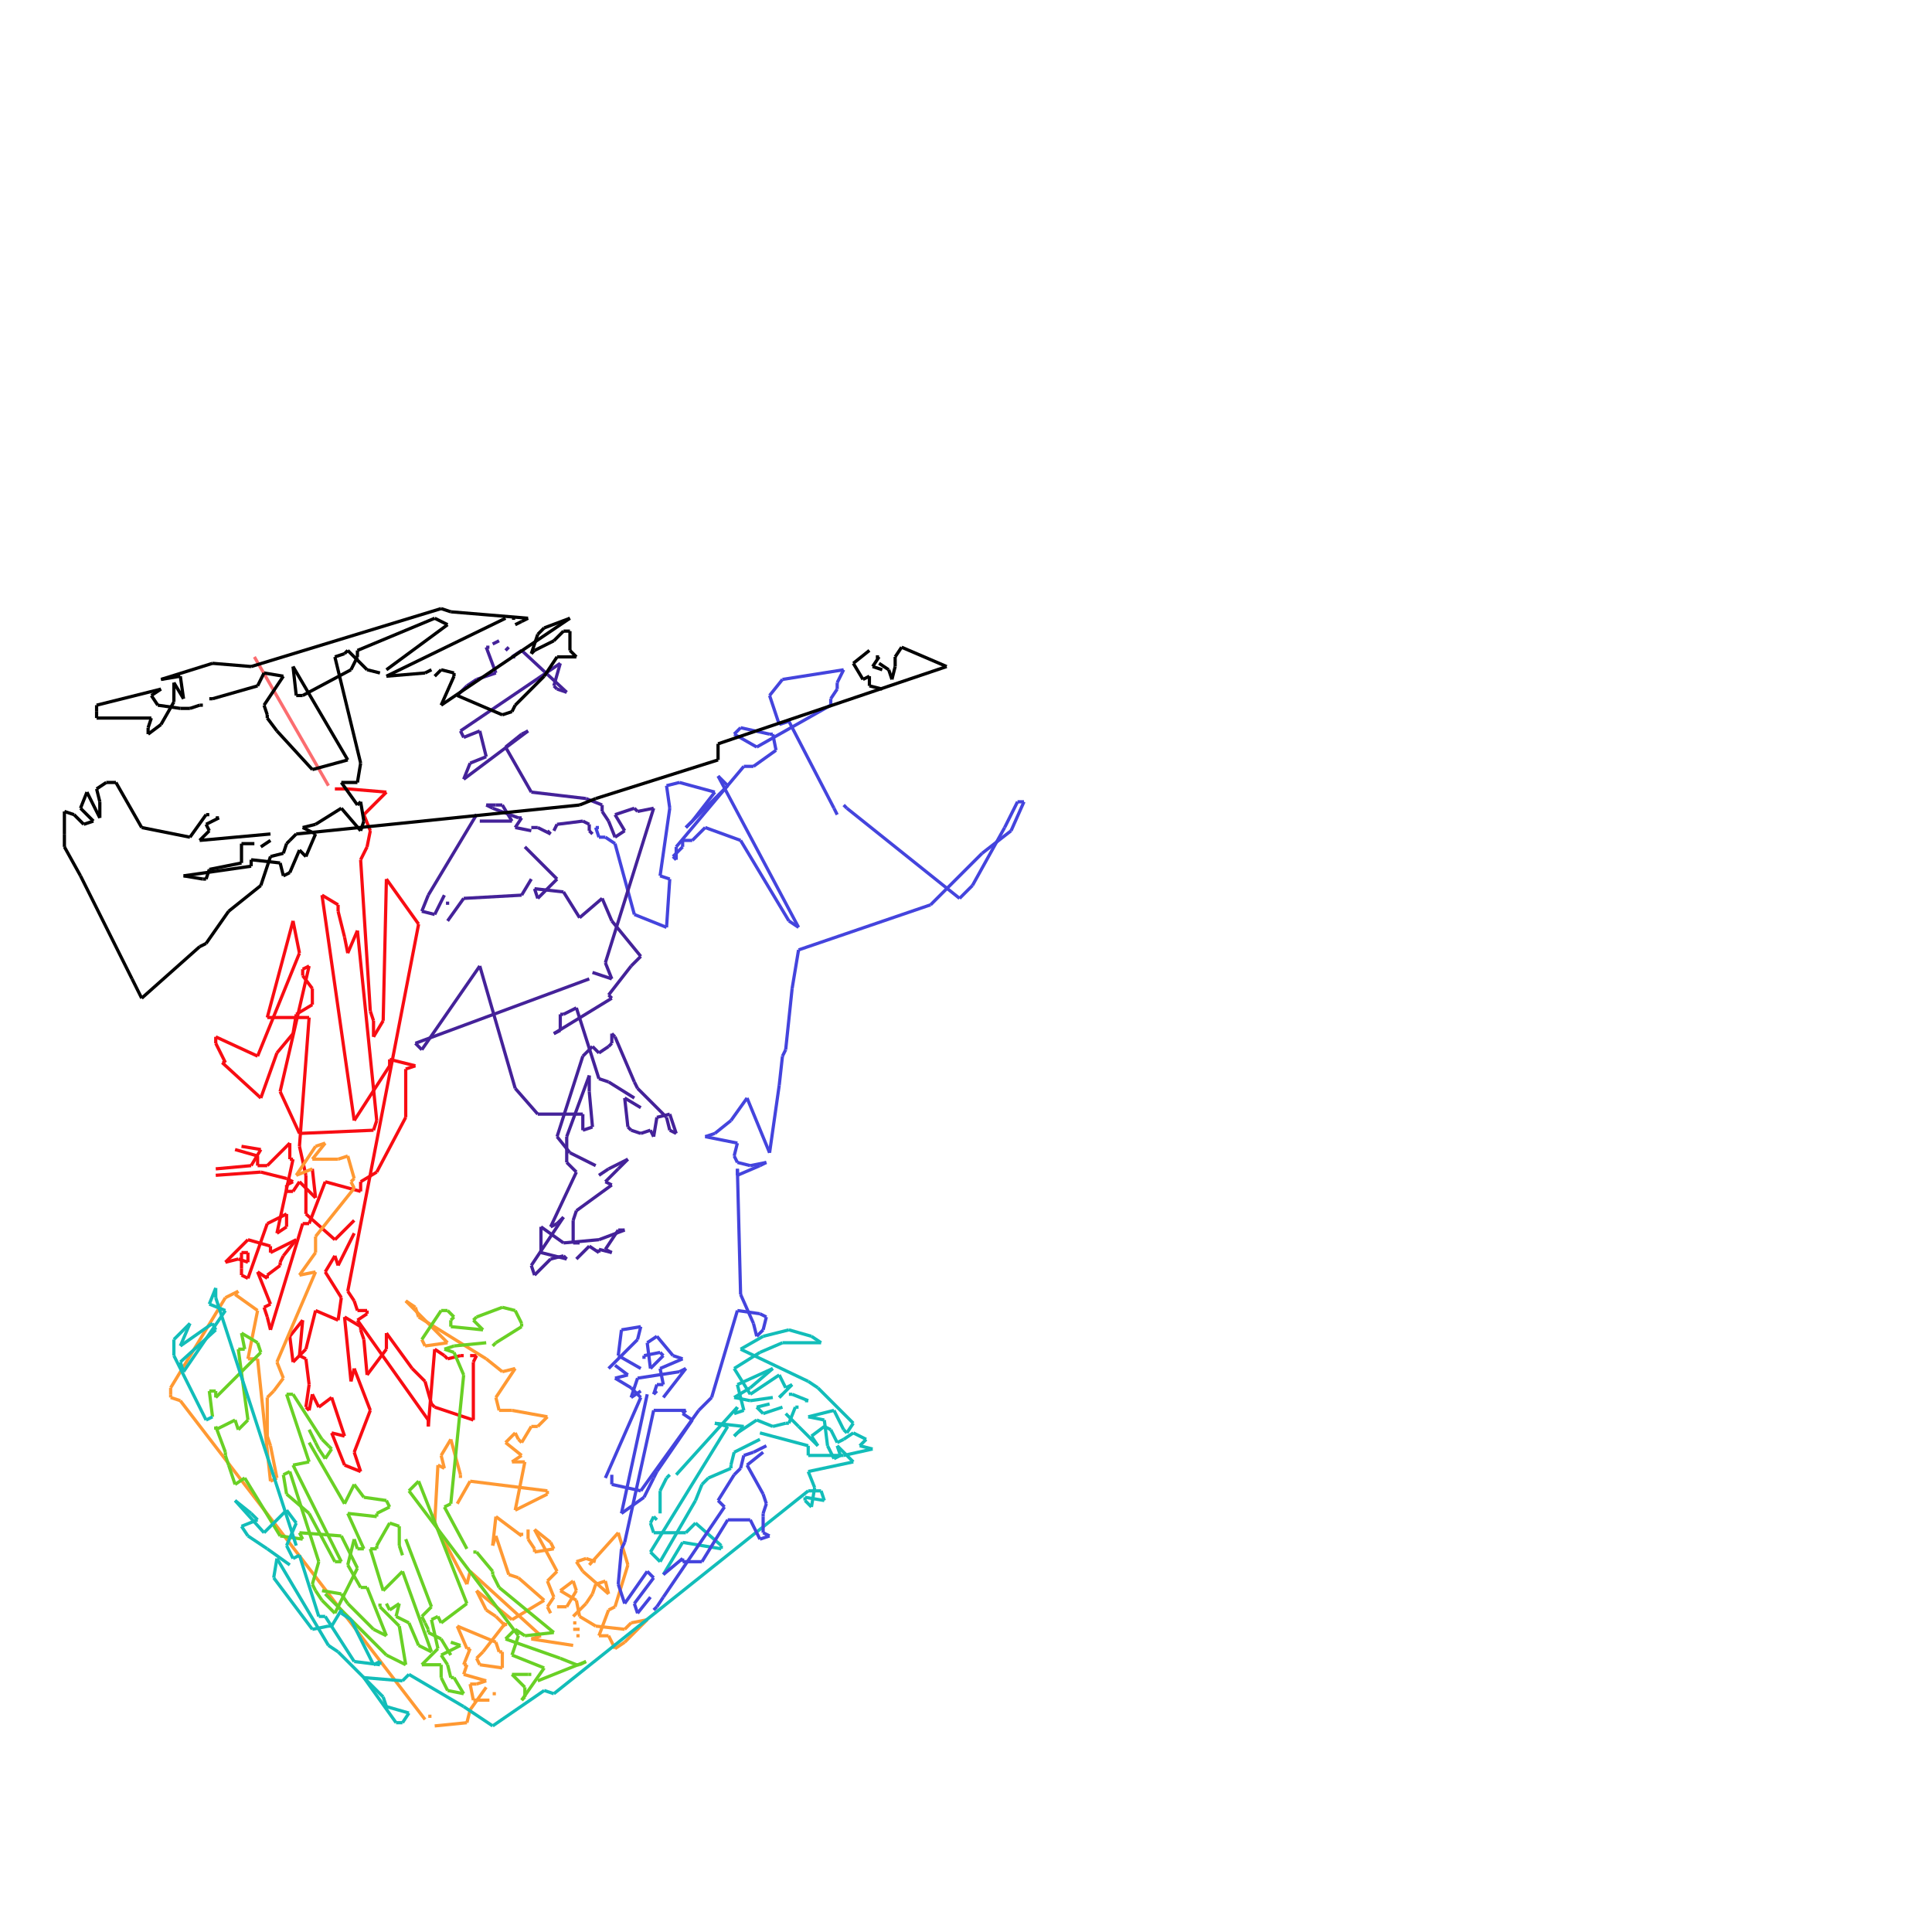 <svg xmlns="http://www.w3.org/2000/svg" width="600" height="600" version="1.1">
<line x1="79" y1="204" x2="102" y2="244" style="stroke:#f80c12;stroke-width:1" opacity="0.6"/>
<line x1="104" y1="245" x2="108" y2="245" style="stroke:#f80c12;stroke-width:1"/>
<line x1="108" y1="245" x2="120" y2="246" style="stroke:#f80c12;stroke-width:1"/>
<line x1="120" y1="246" x2="113" y2="253" style="stroke:#f80c12;stroke-width:1"/>
<line x1="113" y1="253" x2="115" y2="258" style="stroke:#f80c12;stroke-width:1"/>
<line x1="115" y1="258" x2="114" y2="263" style="stroke:#f80c12;stroke-width:1"/>
<line x1="114" y1="263" x2="112" y2="267" style="stroke:#f80c12;stroke-width:1"/>
<line x1="112" y1="267" x2="115" y2="314" style="stroke:#f80c12;stroke-width:1"/>
<line x1="115" y1="314" x2="116" y2="317" style="stroke:#f80c12;stroke-width:1"/>
<line x1="116" y1="317" x2="116" y2="322" style="stroke:#f80c12;stroke-width:1"/>
<line x1="116" y1="322" x2="119" y2="317" style="stroke:#f80c12;stroke-width:1"/>
<line x1="119" y1="317" x2="120" y2="273" style="stroke:#f80c12;stroke-width:1"/>
<line x1="120" y1="273" x2="130" y2="287" style="stroke:#f80c12;stroke-width:1"/>
<line x1="130" y1="287" x2="108" y2="401" style="stroke:#f80c12;stroke-width:1"/>
<line x1="108" y1="401" x2="110" y2="404" style="stroke:#f80c12;stroke-width:1"/>
<line x1="110" y1="404" x2="111" y2="407" style="stroke:#f80c12;stroke-width:1"/>
<line x1="111" y1="407" x2="114" y2="407" style="stroke:#f80c12;stroke-width:1"/>
<line x1="114" y1="407" x2="114" y2="408" style="stroke:#f80c12;stroke-width:1"/>
<line x1="114" y1="408" x2="111" y2="410" style="stroke:#f80c12;stroke-width:1"/>
<line x1="111" y1="410" x2="133" y2="441" style="stroke:#f80c12;stroke-width:1"/>
<line x1="133" y1="441" x2="133" y2="443" style="stroke:#f80c12;stroke-width:1"/>
<line x1="133" y1="443" x2="135" y2="419" style="stroke:#f80c12;stroke-width:1"/>
<line x1="135" y1="419" x2="138" y2="421" style="stroke:#f80c12;stroke-width:1"/>
<line x1="138" y1="421" x2="139" y2="422" style="stroke:#f80c12;stroke-width:1"/>
<line x1="139" y1="422" x2="143" y2="421" style="stroke:#f80c12;stroke-width:1"/>
<line x1="143" y1="421" x2="144" y2="421" style="stroke:#f80c12;stroke-width:1"/>
<line x1="146" y1="421" x2="148" y2="421" style="stroke:#f80c12;stroke-width:1"/>
<line x1="148" y1="421" x2="147" y2="423" style="stroke:#f80c12;stroke-width:1"/>
<line x1="147" y1="423" x2="147" y2="441" style="stroke:#f80c12;stroke-width:1"/>
<line x1="147" y1="441" x2="135" y2="437" style="stroke:#f80c12;stroke-width:1"/>
<line x1="135" y1="437" x2="134" y2="436" style="stroke:#f80c12;stroke-width:1"/>
<line x1="134" y1="436" x2="132" y2="429" style="stroke:#f80c12;stroke-width:1"/>
<line x1="132" y1="429" x2="128" y2="425" style="stroke:#f80c12;stroke-width:1"/>
<line x1="128" y1="425" x2="120" y2="414" style="stroke:#f80c12;stroke-width:1"/>
<line x1="120" y1="414" x2="120" y2="419" style="stroke:#f80c12;stroke-width:1"/>
<line x1="120" y1="419" x2="114" y2="427" style="stroke:#f80c12;stroke-width:1"/>
<line x1="114" y1="427" x2="113" y2="416" style="stroke:#f80c12;stroke-width:1"/>
<line x1="113" y1="416" x2="112" y2="413" style="stroke:#f80c12;stroke-width:1"/>
<line x1="112" y1="413" x2="112" y2="412" style="stroke:#f80c12;stroke-width:1"/>
<line x1="112" y1="412" x2="107" y2="409" style="stroke:#f80c12;stroke-width:1"/>
<line x1="107" y1="409" x2="109" y2="429" style="stroke:#f80c12;stroke-width:1"/>
<line x1="109" y1="429" x2="110" y2="425" style="stroke:#f80c12;stroke-width:1"/>
<line x1="110" y1="425" x2="115" y2="438" style="stroke:#f80c12;stroke-width:1"/>
<line x1="115" y1="438" x2="110" y2="451" style="stroke:#f80c12;stroke-width:1"/>
<line x1="110" y1="451" x2="112" y2="457" style="stroke:#f80c12;stroke-width:1"/>
<line x1="112" y1="457" x2="107" y2="455" style="stroke:#f80c12;stroke-width:1"/>
<line x1="107" y1="455" x2="103" y2="445" style="stroke:#f80c12;stroke-width:1"/>
<line x1="103" y1="445" x2="107" y2="446" style="stroke:#f80c12;stroke-width:1"/>
<line x1="107" y1="446" x2="103" y2="434" style="stroke:#f80c12;stroke-width:1"/>
<line x1="103" y1="434" x2="99" y2="437" style="stroke:#f80c12;stroke-width:1"/>
<line x1="99" y1="437" x2="97" y2="433" style="stroke:#f80c12;stroke-width:1"/>
<line x1="97" y1="433" x2="96" y2="438" style="stroke:#f80c12;stroke-width:1"/>
<line x1="96" y1="438" x2="95" y2="437" style="stroke:#f80c12;stroke-width:1"/>
<line x1="95" y1="437" x2="96" y2="430" style="stroke:#f80c12;stroke-width:1"/>
<line x1="96" y1="430" x2="95" y2="422" style="stroke:#f80c12;stroke-width:1"/>
<line x1="95" y1="422" x2="93" y2="421" style="stroke:#f80c12;stroke-width:1"/>
<line x1="93" y1="421" x2="94" y2="410" style="stroke:#f80c12;stroke-width:1"/>
<line x1="94" y1="410" x2="90" y2="415" style="stroke:#f80c12;stroke-width:1"/>
<line x1="90" y1="415" x2="91" y2="423" style="stroke:#f80c12;stroke-width:1"/>
<line x1="91" y1="423" x2="95" y2="419" style="stroke:#f80c12;stroke-width:1"/>
<line x1="95" y1="419" x2="98" y2="407" style="stroke:#f80c12;stroke-width:1"/>
<line x1="98" y1="407" x2="105" y2="410" style="stroke:#f80c12;stroke-width:1"/>
<line x1="105" y1="410" x2="106" y2="403" style="stroke:#f80c12;stroke-width:1"/>
<line x1="106" y1="403" x2="101" y2="395" style="stroke:#f80c12;stroke-width:1"/>
<line x1="101" y1="395" x2="104" y2="390" style="stroke:#f80c12;stroke-width:1"/>
<line x1="104" y1="390" x2="105" y2="393" style="stroke:#f80c12;stroke-width:1"/>
<line x1="105" y1="393" x2="110" y2="383" style="stroke:#f80c12;stroke-width:1"/>
<line x1="110" y1="379" x2="104" y2="385" style="stroke:#f80c12;stroke-width:1"/>
<line x1="104" y1="385" x2="95" y2="377" style="stroke:#f80c12;stroke-width:1"/>
<line x1="95" y1="377" x2="95" y2="365" style="stroke:#f80c12;stroke-width:1"/>
<line x1="95" y1="365" x2="93" y2="356" style="stroke:#f80c12;stroke-width:1"/>
<line x1="93" y1="356" x2="96" y2="316" style="stroke:#f80c12;stroke-width:1"/>
<line x1="96" y1="316" x2="83" y2="316" style="stroke:#f80c12;stroke-width:1"/>
<line x1="83" y1="316" x2="91" y2="286" style="stroke:#f80c12;stroke-width:1"/>
<line x1="91" y1="286" x2="93" y2="296" style="stroke:#f80c12;stroke-width:1"/>
<line x1="93" y1="296" x2="80" y2="328" style="stroke:#f80c12;stroke-width:1"/>
<line x1="80" y1="328" x2="67" y2="322" style="stroke:#f80c12;stroke-width:1"/>
<line x1="67" y1="322" x2="67" y2="324" style="stroke:#f80c12;stroke-width:1"/>
<line x1="67" y1="324" x2="70" y2="330" style="stroke:#f80c12;stroke-width:1"/>
<line x1="70" y1="330" x2="69" y2="330" style="stroke:#f80c12;stroke-width:1"/>
<line x1="69" y1="330" x2="81" y2="341" style="stroke:#f80c12;stroke-width:1"/>
<line x1="81" y1="341" x2="86" y2="327" style="stroke:#f80c12;stroke-width:1"/>
<line x1="86" y1="327" x2="91" y2="321" style="stroke:#f80c12;stroke-width:1"/>
<line x1="91" y1="321" x2="92" y2="315" style="stroke:#f80c12;stroke-width:1"/>
<line x1="92" y1="315" x2="97" y2="312" style="stroke:#f80c12;stroke-width:1"/>
<line x1="97" y1="312" x2="97" y2="307" style="stroke:#f80c12;stroke-width:1"/>
<line x1="97" y1="307" x2="94" y2="303" style="stroke:#f80c12;stroke-width:1"/>
<line x1="94" y1="303" x2="94" y2="301" style="stroke:#f80c12;stroke-width:1"/>
<line x1="94" y1="301" x2="96" y2="300" style="stroke:#f80c12;stroke-width:1"/>
<line x1="96" y1="300" x2="87" y2="339" style="stroke:#f80c12;stroke-width:1"/>
<line x1="87" y1="339" x2="93" y2="352" style="stroke:#f80c12;stroke-width:1"/>
<line x1="93" y1="352" x2="116" y2="351" style="stroke:#f80c12;stroke-width:1"/>
<line x1="116" y1="351" x2="117" y2="348" style="stroke:#f80c12;stroke-width:1"/>
<line x1="117" y1="348" x2="111" y2="289" style="stroke:#f80c12;stroke-width:1"/>
<line x1="111" y1="289" x2="108" y2="296" style="stroke:#f80c12;stroke-width:1"/>
<line x1="108" y1="296" x2="107" y2="291" style="stroke:#f80c12;stroke-width:1"/>
<line x1="107" y1="291" x2="105" y2="283" style="stroke:#f80c12;stroke-width:1"/>
<line x1="105" y1="283" x2="105" y2="281" style="stroke:#f80c12;stroke-width:1"/>
<line x1="105" y1="281" x2="100" y2="278" style="stroke:#f80c12;stroke-width:1"/>
<line x1="100" y1="278" x2="110" y2="348" style="stroke:#f80c12;stroke-width:1"/>
<line x1="110" y1="348" x2="121" y2="331" style="stroke:#f80c12;stroke-width:1"/>
<line x1="121" y1="331" x2="121" y2="329" style="stroke:#f80c12;stroke-width:1"/>
<line x1="121" y1="329" x2="129" y2="331" style="stroke:#f80c12;stroke-width:1"/>
<line x1="129" y1="331" x2="126" y2="332" style="stroke:#f80c12;stroke-width:1"/>
<line x1="126" y1="332" x2="126" y2="347" style="stroke:#f80c12;stroke-width:1"/>
<line x1="126" y1="347" x2="117" y2="364" style="stroke:#f80c12;stroke-width:1"/>
<line x1="117" y1="364" x2="112" y2="367" style="stroke:#f80c12;stroke-width:1"/>
<line x1="112" y1="367" x2="112" y2="370" style="stroke:#f80c12;stroke-width:1"/>
<line x1="112" y1="370" x2="101" y2="367" style="stroke:#f80c12;stroke-width:1"/>
<line x1="101" y1="367" x2="96" y2="380" style="stroke:#f80c12;stroke-width:1"/>
<line x1="96" y1="380" x2="94" y2="380" style="stroke:#f80c12;stroke-width:1"/>
<line x1="94" y1="380" x2="84" y2="413" style="stroke:#f80c12;stroke-width:1"/>
<line x1="84" y1="413" x2="83" y2="409" style="stroke:#f80c12;stroke-width:1"/>
<line x1="83" y1="409" x2="82" y2="406" style="stroke:#f80c12;stroke-width:1"/>
<line x1="82" y1="406" x2="84" y2="405" style="stroke:#f80c12;stroke-width:1"/>
<line x1="84" y1="405" x2="80" y2="395" style="stroke:#f80c12;stroke-width:1"/>
<line x1="80" y1="395" x2="83" y2="397" style="stroke:#f80c12;stroke-width:1"/>
<line x1="83" y1="397" x2="83" y2="396" style="stroke:#f80c12;stroke-width:1"/>
<line x1="83" y1="396" x2="87" y2="393" style="stroke:#f80c12;stroke-width:1"/>
<line x1="87" y1="393" x2="87" y2="392" style="stroke:#f80c12;stroke-width:1"/>
<line x1="87" y1="392" x2="88" y2="390" style="stroke:#f80c12;stroke-width:1"/>
<line x1="88" y1="390" x2="92" y2="385" style="stroke:#f80c12;stroke-width:1"/>
<line x1="92" y1="385" x2="84" y2="389" style="stroke:#f80c12;stroke-width:1"/>
<line x1="84" y1="389" x2="84" y2="387" style="stroke:#f80c12;stroke-width:1"/>
<line x1="84" y1="387" x2="77" y2="385" style="stroke:#f80c12;stroke-width:1"/>
<line x1="77" y1="385" x2="70" y2="392" style="stroke:#f80c12;stroke-width:1"/>
<line x1="70" y1="392" x2="74" y2="391" style="stroke:#f80c12;stroke-width:1"/>
<line x1="74" y1="391" x2="77" y2="392" style="stroke:#f80c12;stroke-width:1"/>
<line x1="77" y1="392" x2="77" y2="389" style="stroke:#f80c12;stroke-width:1"/>
<line x1="77" y1="389" x2="75" y2="389" style="stroke:#f80c12;stroke-width:1"/>
<line x1="75" y1="389" x2="75" y2="394" style="stroke:#f80c12;stroke-width:1"/>
<line x1="75" y1="394" x2="75" y2="396" style="stroke:#f80c12;stroke-width:1"/>
<line x1="75" y1="396" x2="77" y2="397" style="stroke:#f80c12;stroke-width:1"/>
<line x1="77" y1="397" x2="83" y2="380" style="stroke:#f80c12;stroke-width:1"/>
<line x1="83" y1="380" x2="89" y2="377" style="stroke:#f80c12;stroke-width:1"/>
<line x1="89" y1="377" x2="89" y2="381" style="stroke:#f80c12;stroke-width:1"/>
<line x1="89" y1="381" x2="86" y2="383" style="stroke:#f80c12;stroke-width:1"/>
<line x1="86" y1="383" x2="91" y2="360" style="stroke:#f80c12;stroke-width:1"/>
<line x1="91" y1="360" x2="90" y2="360" style="stroke:#f80c12;stroke-width:1"/>
<line x1="90" y1="360" x2="90" y2="355" style="stroke:#f80c12;stroke-width:1"/>
<line x1="90" y1="355" x2="83" y2="362" style="stroke:#f80c12;stroke-width:1"/>
<line x1="83" y1="362" x2="80" y2="362" style="stroke:#f80c12;stroke-width:1"/>
<line x1="80" y1="362" x2="80" y2="359" style="stroke:#f80c12;stroke-width:1"/>
<line x1="80" y1="359" x2="73" y2="357" style="stroke:#f80c12;stroke-width:1"/>
<line x1="75" y1="356" x2="81" y2="357" style="stroke:#f80c12;stroke-width:1"/>
<line x1="81" y1="357" x2="78" y2="362" style="stroke:#f80c12;stroke-width:1"/>
<line x1="78" y1="362" x2="67" y2="363" style="stroke:#f80c12;stroke-width:1"/>
<line x1="67" y1="365" x2="81" y2="364" style="stroke:#f80c12;stroke-width:1"/>
<line x1="81" y1="364" x2="89" y2="366" style="stroke:#f80c12;stroke-width:1"/>
<line x1="89" y1="366" x2="91" y2="367" style="stroke:#f80c12;stroke-width:1"/>
<line x1="91" y1="367" x2="89" y2="368" style="stroke:#f80c12;stroke-width:1"/>
<line x1="89" y1="368" x2="89" y2="370" style="stroke:#f80c12;stroke-width:1"/>
<line x1="89" y1="370" x2="91" y2="370" style="stroke:#f80c12;stroke-width:1"/>
<line x1="91" y1="370" x2="93" y2="367" style="stroke:#f80c12;stroke-width:1"/>
<line x1="93" y1="367" x2="98" y2="372" style="stroke:#f80c12;stroke-width:1"/>
<line x1="98" y1="372" x2="97" y2="363" style="stroke:#f80c12;stroke-width:1"/>
<line x1="97" y1="363" x2="92" y2="365" style="stroke:#ff9933;stroke-width:1"/>
<line x1="92" y1="365" x2="98" y2="356" style="stroke:#ff9933;stroke-width:1"/>
<line x1="98" y1="356" x2="101" y2="355" style="stroke:#ff9933;stroke-width:1"/>
<line x1="101" y1="355" x2="97" y2="360" style="stroke:#ff9933;stroke-width:1"/>
<line x1="97" y1="360" x2="105" y2="360" style="stroke:#ff9933;stroke-width:1"/>
<line x1="105" y1="360" x2="108" y2="359" style="stroke:#ff9933;stroke-width:1"/>
<line x1="108" y1="359" x2="110" y2="366" style="stroke:#ff9933;stroke-width:1"/>
<line x1="110" y1="366" x2="109" y2="367" style="stroke:#ff9933;stroke-width:1"/>
<line x1="109" y1="367" x2="110" y2="369" style="stroke:#ff9933;stroke-width:1"/>
<line x1="110" y1="369" x2="98" y2="384" style="stroke:#ff9933;stroke-width:1"/>
<line x1="98" y1="384" x2="98" y2="389" style="stroke:#ff9933;stroke-width:1"/>
<line x1="98" y1="389" x2="93" y2="396" style="stroke:#ff9933;stroke-width:1"/>
<line x1="93" y1="396" x2="98" y2="395" style="stroke:#ff9933;stroke-width:1"/>
<line x1="98" y1="395" x2="86" y2="423" style="stroke:#ff9933;stroke-width:1"/>
<line x1="86" y1="423" x2="88" y2="428" style="stroke:#ff9933;stroke-width:1"/>
<line x1="88" y1="428" x2="85" y2="432" style="stroke:#ff9933;stroke-width:1"/>
<line x1="85" y1="432" x2="83" y2="434" style="stroke:#ff9933;stroke-width:1"/>
<line x1="83" y1="434" x2="83" y2="446" style="stroke:#ff9933;stroke-width:1"/>
<line x1="83" y1="446" x2="84" y2="449" style="stroke:#ff9933;stroke-width:1"/>
<line x1="84" y1="449" x2="86" y2="459" style="stroke:#ff9933;stroke-width:1"/>
<line x1="86" y1="459" x2="84" y2="460" style="stroke:#ff9933;stroke-width:1"/>
<line x1="84" y1="460" x2="80" y2="422" style="stroke:#ff9933;stroke-width:1"/>
<line x1="80" y1="422" x2="77" y2="422" style="stroke:#ff9933;stroke-width:1"/>
<line x1="77" y1="422" x2="80" y2="407" style="stroke:#ff9933;stroke-width:1"/>
<line x1="80" y1="407" x2="73" y2="402" style="stroke:#ff9933;stroke-width:1"/>
<line x1="73" y1="402" x2="74" y2="401" style="stroke:#ff9933;stroke-width:1"/>
<line x1="74" y1="401" x2="70" y2="403" style="stroke:#ff9933;stroke-width:1"/>
<line x1="70" y1="403" x2="53" y2="431" style="stroke:#ff9933;stroke-width:1"/>
<line x1="53" y1="431" x2="53" y2="433" style="stroke:#ff9933;stroke-width:1"/>
<line x1="53" y1="433" x2="53" y2="434" style="stroke:#ff9933;stroke-width:1"/>
<line x1="53" y1="434" x2="56" y2="435" style="stroke:#ff9933;stroke-width:1"/>
<line x1="56" y1="435" x2="132" y2="534" style="stroke:#ff9933;stroke-width:1"/>
<line x1="134" y1="533" x2="133" y2="533" style="stroke:#ff9933;stroke-width:1"/>
<line x1="135" y1="536" x2="145" y2="535" style="stroke:#ff9933;stroke-width:1"/>
<line x1="145" y1="535" x2="146" y2="531" style="stroke:#ff9933;stroke-width:1"/>
<line x1="146" y1="531" x2="151" y2="524" style="stroke:#ff9933;stroke-width:1"/>
<line x1="153" y1="526" x2="154" y2="526" style="stroke:#ff9933;stroke-width:1"/>
<line x1="152" y1="528" x2="147" y2="528" style="stroke:#ff9933;stroke-width:1"/>
<line x1="147" y1="528" x2="146" y2="523" style="stroke:#ff9933;stroke-width:1"/>
<line x1="146" y1="523" x2="148" y2="523" style="stroke:#ff9933;stroke-width:1"/>
<line x1="148" y1="523" x2="151" y2="522" style="stroke:#ff9933;stroke-width:1"/>
<line x1="151" y1="522" x2="144" y2="520" style="stroke:#ff9933;stroke-width:1"/>
<line x1="144" y1="520" x2="145" y2="517" style="stroke:#ff9933;stroke-width:1"/>
<line x1="145" y1="517" x2="144" y2="517" style="stroke:#ff9933;stroke-width:1"/>
<line x1="144" y1="517" x2="146" y2="512" style="stroke:#ff9933;stroke-width:1"/>
<line x1="146" y1="512" x2="145" y2="512" style="stroke:#ff9933;stroke-width:1"/>
<line x1="145" y1="512" x2="142" y2="505" style="stroke:#ff9933;stroke-width:1"/>
<line x1="142" y1="505" x2="154" y2="510" style="stroke:#ff9933;stroke-width:1"/>
<line x1="154" y1="510" x2="155" y2="513" style="stroke:#ff9933;stroke-width:1"/>
<line x1="155" y1="513" x2="156" y2="513" style="stroke:#ff9933;stroke-width:1"/>
<line x1="156" y1="513" x2="156" y2="518" style="stroke:#ff9933;stroke-width:1"/>
<line x1="156" y1="518" x2="149" y2="517" style="stroke:#ff9933;stroke-width:1"/>
<line x1="149" y1="517" x2="148" y2="515" style="stroke:#ff9933;stroke-width:1"/>
<line x1="148" y1="515" x2="150" y2="513" style="stroke:#ff9933;stroke-width:1"/>
<line x1="150" y1="513" x2="157" y2="504" style="stroke:#ff9933;stroke-width:1"/>
<line x1="157" y1="504" x2="157" y2="505" style="stroke:#ff9933;stroke-width:1"/>
<line x1="157" y1="505" x2="154" y2="502" style="stroke:#ff9933;stroke-width:1"/>
<line x1="154" y1="502" x2="151" y2="500" style="stroke:#ff9933;stroke-width:1"/>
<line x1="151" y1="500" x2="148" y2="494" style="stroke:#ff9933;stroke-width:1"/>
<line x1="148" y1="494" x2="159" y2="503" style="stroke:#ff9933;stroke-width:1"/>
<line x1="159" y1="503" x2="169" y2="497" style="stroke:#ff9933;stroke-width:1"/>
<line x1="169" y1="497" x2="161" y2="490" style="stroke:#ff9933;stroke-width:1"/>
<line x1="161" y1="490" x2="158" y2="489" style="stroke:#ff9933;stroke-width:1"/>
<line x1="158" y1="489" x2="154" y2="477" style="stroke:#ff9933;stroke-width:1"/>
<line x1="154" y1="477" x2="153" y2="480" style="stroke:#ff9933;stroke-width:1"/>
<line x1="153" y1="480" x2="154" y2="471" style="stroke:#ff9933;stroke-width:1"/>
<line x1="154" y1="471" x2="162" y2="477" style="stroke:#ff9933;stroke-width:1"/>
<line x1="162" y1="477" x2="162" y2="476" style="stroke:#ff9933;stroke-width:1"/>
<line x1="164" y1="475" x2="164" y2="478" style="stroke:#ff9933;stroke-width:1"/>
<line x1="164" y1="478" x2="166" y2="481" style="stroke:#ff9933;stroke-width:1"/>
<line x1="166" y1="481" x2="166" y2="482" style="stroke:#ff9933;stroke-width:1"/>
<line x1="166" y1="482" x2="172" y2="481" style="stroke:#ff9933;stroke-width:1"/>
<line x1="172" y1="481" x2="171" y2="479" style="stroke:#ff9933;stroke-width:1"/>
<line x1="171" y1="479" x2="166" y2="475" style="stroke:#ff9933;stroke-width:1"/>
<line x1="166" y1="475" x2="173" y2="488" style="stroke:#ff9933;stroke-width:1"/>
<line x1="173" y1="488" x2="170" y2="491" style="stroke:#ff9933;stroke-width:1"/>
<line x1="170" y1="491" x2="172" y2="496" style="stroke:#ff9933;stroke-width:1"/>
<line x1="172" y1="496" x2="170" y2="499" style="stroke:#ff9933;stroke-width:1"/>
<line x1="170" y1="499" x2="171" y2="501" style="stroke:#ff9933;stroke-width:1"/>
<line x1="173" y1="499" x2="176" y2="499" style="stroke:#ff9933;stroke-width:1"/>
<line x1="176" y1="499" x2="179" y2="494" style="stroke:#ff9933;stroke-width:1"/>
<line x1="179" y1="494" x2="178" y2="491" style="stroke:#ff9933;stroke-width:1"/>
<line x1="178" y1="491" x2="174" y2="494" style="stroke:#ff9933;stroke-width:1"/>
<line x1="174" y1="494" x2="179" y2="497" style="stroke:#ff9933;stroke-width:1"/>
<line x1="179" y1="497" x2="180" y2="502" style="stroke:#ff9933;stroke-width:1"/>
<line x1="180" y1="502" x2="185" y2="505" style="stroke:#ff9933;stroke-width:1"/>
<line x1="185" y1="505" x2="194" y2="506" style="stroke:#ff9933;stroke-width:1"/>
<line x1="194" y1="506" x2="196" y2="504" style="stroke:#ff9933;stroke-width:1"/>
<line x1="196" y1="504" x2="201" y2="503" style="stroke:#ff9933;stroke-width:1"/>
<line x1="201" y1="503" x2="194" y2="510" style="stroke:#ff9933;stroke-width:1"/>
<line x1="194" y1="510" x2="191" y2="512" style="stroke:#ff9933;stroke-width:1"/>
<line x1="191" y1="512" x2="189" y2="508" style="stroke:#ff9933;stroke-width:1"/>
<line x1="189" y1="508" x2="186" y2="508" style="stroke:#ff9933;stroke-width:1"/>
<line x1="186" y1="508" x2="189" y2="500" style="stroke:#ff9933;stroke-width:1"/>
<line x1="189" y1="500" x2="191" y2="499" style="stroke:#ff9933;stroke-width:1"/>
<line x1="191" y1="499" x2="195" y2="486" style="stroke:#ff9933;stroke-width:1"/>
<line x1="195" y1="486" x2="192" y2="476" style="stroke:#ff9933;stroke-width:1"/>
<line x1="192" y1="476" x2="183" y2="486" style="stroke:#ff9933;stroke-width:1"/>
<line x1="185" y1="485" x2="182" y2="484" style="stroke:#ff9933;stroke-width:1"/>
<line x1="182" y1="484" x2="179" y2="485" style="stroke:#ff9933;stroke-width:1"/>
<line x1="179" y1="485" x2="181" y2="488" style="stroke:#ff9933;stroke-width:1"/>
<line x1="181" y1="488" x2="189" y2="495" style="stroke:#ff9933;stroke-width:1"/>
<line x1="189" y1="495" x2="188" y2="491" style="stroke:#ff9933;stroke-width:1"/>
<line x1="188" y1="491" x2="185" y2="492" style="stroke:#ff9933;stroke-width:1"/>
<line x1="185" y1="492" x2="184" y2="495" style="stroke:#ff9933;stroke-width:1"/>
<line x1="184" y1="495" x2="182" y2="498" style="stroke:#ff9933;stroke-width:1"/>
<line x1="182" y1="498" x2="178" y2="502" style="stroke:#ff9933;stroke-width:1"/>
<line x1="179" y1="504" x2="178" y2="504" style="stroke:#ff9933;stroke-width:1"/>
<line x1="178" y1="506" x2="180" y2="506" style="stroke:#ff9933;stroke-width:1"/>
<line x1="180" y1="508" x2="179" y2="508" style="stroke:#ff9933;stroke-width:1"/>
<line x1="178" y1="511" x2="165" y2="509" style="stroke:#ff9933;stroke-width:1"/>
<line x1="165" y1="509" x2="168" y2="508" style="stroke:#ff9933;stroke-width:1"/>
<line x1="168" y1="508" x2="146" y2="488" style="stroke:#ff9933;stroke-width:1"/>
<line x1="146" y1="488" x2="145" y2="492" style="stroke:#ff9933;stroke-width:1"/>
<line x1="145" y1="492" x2="135" y2="473" style="stroke:#ff9933;stroke-width:1"/>
<line x1="135" y1="473" x2="136" y2="455" style="stroke:#ff9933;stroke-width:1"/>
<line x1="136" y1="455" x2="138" y2="456" style="stroke:#ff9933;stroke-width:1"/>
<line x1="138" y1="456" x2="137" y2="452" style="stroke:#ff9933;stroke-width:1"/>
<line x1="137" y1="452" x2="140" y2="447" style="stroke:#ff9933;stroke-width:1"/>
<line x1="140" y1="447" x2="143" y2="458" style="stroke:#ff9933;stroke-width:1"/>
<line x1="143" y1="458" x2="143" y2="459" style="stroke:#ff9933;stroke-width:1"/>
<line x1="142" y1="467" x2="146" y2="460" style="stroke:#ff9933;stroke-width:1"/>
<line x1="146" y1="460" x2="170" y2="463" style="stroke:#ff9933;stroke-width:1"/>
<line x1="170" y1="463" x2="170" y2="464" style="stroke:#ff9933;stroke-width:1"/>
<line x1="170" y1="464" x2="160" y2="469" style="stroke:#ff9933;stroke-width:1"/>
<line x1="160" y1="469" x2="163" y2="454" style="stroke:#ff9933;stroke-width:1"/>
<line x1="163" y1="454" x2="159" y2="454" style="stroke:#ff9933;stroke-width:1"/>
<line x1="159" y1="454" x2="162" y2="452" style="stroke:#ff9933;stroke-width:1"/>
<line x1="162" y1="452" x2="157" y2="448" style="stroke:#ff9933;stroke-width:1"/>
<line x1="157" y1="448" x2="160" y2="445" style="stroke:#ff9933;stroke-width:1"/>
<line x1="160" y1="445" x2="161" y2="447" style="stroke:#ff9933;stroke-width:1"/>
<line x1="161" y1="447" x2="162" y2="448" style="stroke:#ff9933;stroke-width:1"/>
<line x1="162" y1="448" x2="165" y2="443" style="stroke:#ff9933;stroke-width:1"/>
<line x1="165" y1="443" x2="167" y2="443" style="stroke:#ff9933;stroke-width:1"/>
<line x1="167" y1="443" x2="170" y2="440" style="stroke:#ff9933;stroke-width:1"/>
<line x1="170" y1="440" x2="159" y2="438" style="stroke:#ff9933;stroke-width:1"/>
<line x1="159" y1="438" x2="155" y2="438" style="stroke:#ff9933;stroke-width:1"/>
<line x1="155" y1="438" x2="154" y2="434" style="stroke:#ff9933;stroke-width:1"/>
<line x1="154" y1="434" x2="160" y2="425" style="stroke:#ff9933;stroke-width:1"/>
<line x1="160" y1="425" x2="156" y2="426" style="stroke:#ff9933;stroke-width:1"/>
<line x1="156" y1="426" x2="151" y2="422" style="stroke:#ff9933;stroke-width:1"/>
<line x1="151" y1="422" x2="130" y2="409" style="stroke:#ff9933;stroke-width:1"/>
<line x1="130" y1="409" x2="129" y2="406" style="stroke:#ff9933;stroke-width:1"/>
<line x1="129" y1="406" x2="126" y2="404" style="stroke:#ff9933;stroke-width:1"/>
<line x1="126" y1="404" x2="132" y2="410" style="stroke:#ff9933;stroke-width:1"/>
<line x1="132" y1="410" x2="139" y2="417" style="stroke:#ff9933;stroke-width:1"/>
<line x1="139" y1="417" x2="132" y2="418" style="stroke:#ff9933;stroke-width:1"/>
<line x1="132" y1="418" x2="131" y2="416" style="stroke:#ff9933;stroke-width:1"/>
<line x1="131" y1="416" x2="137" y2="407" style="stroke:#69d025;stroke-width:1"/>
<line x1="137" y1="407" x2="139" y2="407" style="stroke:#69d025;stroke-width:1"/>
<line x1="139" y1="407" x2="141" y2="409" style="stroke:#69d025;stroke-width:1"/>
<line x1="141" y1="409" x2="140" y2="410" style="stroke:#69d025;stroke-width:1"/>
<line x1="140" y1="410" x2="140" y2="412" style="stroke:#69d025;stroke-width:1"/>
<line x1="140" y1="412" x2="150" y2="413" style="stroke:#69d025;stroke-width:1"/>
<line x1="150" y1="413" x2="147" y2="410" style="stroke:#69d025;stroke-width:1"/>
<line x1="147" y1="410" x2="148" y2="409" style="stroke:#69d025;stroke-width:1"/>
<line x1="148" y1="409" x2="156" y2="406" style="stroke:#69d025;stroke-width:1"/>
<line x1="156" y1="406" x2="160" y2="407" style="stroke:#69d025;stroke-width:1"/>
<line x1="160" y1="407" x2="162" y2="411" style="stroke:#69d025;stroke-width:1"/>
<line x1="162" y1="411" x2="162" y2="412" style="stroke:#69d025;stroke-width:1"/>
<line x1="162" y1="412" x2="154" y2="417" style="stroke:#69d025;stroke-width:1"/>
<line x1="154" y1="417" x2="153" y2="418" style="stroke:#69d025;stroke-width:1"/>
<line x1="151" y1="417" x2="141" y2="418" style="stroke:#69d025;stroke-width:1"/>
<line x1="141" y1="418" x2="138" y2="419" style="stroke:#69d025;stroke-width:1"/>
<line x1="138" y1="419" x2="141" y2="420" style="stroke:#69d025;stroke-width:1"/>
<line x1="141" y1="420" x2="144" y2="427" style="stroke:#69d025;stroke-width:1"/>
<line x1="144" y1="427" x2="140" y2="467" style="stroke:#69d025;stroke-width:1"/>
<line x1="140" y1="467" x2="138" y2="468" style="stroke:#69d025;stroke-width:1"/>
<line x1="138" y1="468" x2="145" y2="481" style="stroke:#69d025;stroke-width:1"/>
<line x1="147" y1="482" x2="148" y2="482" style="stroke:#69d025;stroke-width:1"/>
<line x1="148" y1="482" x2="153" y2="488" style="stroke:#69d025;stroke-width:1"/>
<line x1="153" y1="488" x2="153" y2="489" style="stroke:#69d025;stroke-width:1"/>
<line x1="153" y1="489" x2="155" y2="493" style="stroke:#69d025;stroke-width:1"/>
<line x1="155" y1="493" x2="172" y2="507" style="stroke:#69d025;stroke-width:1"/>
<line x1="172" y1="507" x2="163" y2="508" style="stroke:#69d025;stroke-width:1"/>
<line x1="163" y1="508" x2="160" y2="506" style="stroke:#69d025;stroke-width:1"/>
<line x1="160" y1="506" x2="157" y2="509" style="stroke:#69d025;stroke-width:1"/>
<line x1="157" y1="509" x2="174" y2="515" style="stroke:#69d025;stroke-width:1"/>
<line x1="174" y1="515" x2="179" y2="517" style="stroke:#69d025;stroke-width:1"/>
<line x1="179" y1="517" x2="180" y2="517" style="stroke:#69d025;stroke-width:1"/>
<line x1="180" y1="517" x2="182" y2="516" style="stroke:#69d025;stroke-width:1"/>
<line x1="182" y1="516" x2="167" y2="522" style="stroke:#69d025;stroke-width:1"/>
<line x1="165" y1="520" x2="164" y2="520" style="stroke:#69d025;stroke-width:1"/>
<line x1="164" y1="520" x2="159" y2="520" style="stroke:#69d025;stroke-width:1"/>
<line x1="159" y1="520" x2="163" y2="524" style="stroke:#69d025;stroke-width:1"/>
<line x1="163" y1="524" x2="163" y2="527" style="stroke:#69d025;stroke-width:1"/>
<line x1="163" y1="527" x2="162" y2="528" style="stroke:#69d025;stroke-width:1"/>
<line x1="162" y1="528" x2="169" y2="518" style="stroke:#69d025;stroke-width:1"/>
<line x1="169" y1="518" x2="159" y2="514" style="stroke:#69d025;stroke-width:1"/>
<line x1="159" y1="514" x2="161" y2="508" style="stroke:#69d025;stroke-width:1"/>
<line x1="161" y1="508" x2="127" y2="463" style="stroke:#69d025;stroke-width:1"/>
<line x1="127" y1="463" x2="130" y2="460" style="stroke:#69d025;stroke-width:1"/>
<line x1="130" y1="460" x2="145" y2="498" style="stroke:#69d025;stroke-width:1"/>
<line x1="145" y1="498" x2="137" y2="504" style="stroke:#69d025;stroke-width:1"/>
<line x1="137" y1="504" x2="136" y2="502" style="stroke:#69d025;stroke-width:1"/>
<line x1="136" y1="502" x2="134" y2="503" style="stroke:#69d025;stroke-width:1"/>
<line x1="134" y1="503" x2="136" y2="512" style="stroke:#69d025;stroke-width:1"/>
<line x1="136" y1="512" x2="131" y2="517" style="stroke:#69d025;stroke-width:1"/>
<line x1="131" y1="517" x2="132" y2="517" style="stroke:#69d025;stroke-width:1"/>
<line x1="132" y1="517" x2="137" y2="517" style="stroke:#69d025;stroke-width:1"/>
<line x1="137" y1="517" x2="137" y2="521" style="stroke:#69d025;stroke-width:1"/>
<line x1="137" y1="521" x2="139" y2="525" style="stroke:#69d025;stroke-width:1"/>
<line x1="139" y1="525" x2="144" y2="526" style="stroke:#69d025;stroke-width:1"/>
<line x1="144" y1="526" x2="141" y2="521" style="stroke:#69d025;stroke-width:1"/>
<line x1="141" y1="521" x2="140" y2="521" style="stroke:#69d025;stroke-width:1"/>
<line x1="140" y1="521" x2="139" y2="517" style="stroke:#69d025;stroke-width:1"/>
<line x1="139" y1="517" x2="137" y2="514" style="stroke:#69d025;stroke-width:1"/>
<line x1="137" y1="514" x2="143" y2="511" style="stroke:#69d025;stroke-width:1"/>
<line x1="143" y1="511" x2="140" y2="510" style="stroke:#69d025;stroke-width:1"/>
<line x1="140" y1="514" x2="137" y2="509" style="stroke:#69d025;stroke-width:1"/>
<line x1="137" y1="509" x2="133" y2="507" style="stroke:#69d025;stroke-width:1"/>
<line x1="133" y1="507" x2="133" y2="506" style="stroke:#69d025;stroke-width:1"/>
<line x1="133" y1="506" x2="132" y2="504" style="stroke:#69d025;stroke-width:1"/>
<line x1="132" y1="504" x2="131" y2="502" style="stroke:#69d025;stroke-width:1"/>
<line x1="131" y1="502" x2="134" y2="499" style="stroke:#69d025;stroke-width:1"/>
<line x1="134" y1="499" x2="126" y2="478" style="stroke:#69d025;stroke-width:1"/>
<line x1="125" y1="483" x2="124" y2="480" style="stroke:#69d025;stroke-width:1"/>
<line x1="124" y1="480" x2="124" y2="474" style="stroke:#69d025;stroke-width:1"/>
<line x1="124" y1="474" x2="121" y2="473" style="stroke:#69d025;stroke-width:1"/>
<line x1="121" y1="473" x2="117" y2="480" style="stroke:#69d025;stroke-width:1"/>
<line x1="117" y1="480" x2="117" y2="481" style="stroke:#69d025;stroke-width:1"/>
<line x1="117" y1="481" x2="115" y2="481" style="stroke:#69d025;stroke-width:1"/>
<line x1="115" y1="481" x2="119" y2="494" style="stroke:#69d025;stroke-width:1"/>
<line x1="119" y1="494" x2="125" y2="488" style="stroke:#69d025;stroke-width:1"/>
<line x1="125" y1="488" x2="134" y2="513" style="stroke:#69d025;stroke-width:1"/>
<line x1="134" y1="513" x2="130" y2="511" style="stroke:#69d025;stroke-width:1"/>
<line x1="130" y1="511" x2="127" y2="504" style="stroke:#69d025;stroke-width:1"/>
<line x1="127" y1="504" x2="123" y2="502" style="stroke:#69d025;stroke-width:1"/>
<line x1="123" y1="502" x2="124" y2="498" style="stroke:#69d025;stroke-width:1"/>
<line x1="124" y1="498" x2="121" y2="500" style="stroke:#69d025;stroke-width:1"/>
<line x1="121" y1="500" x2="120" y2="498" style="stroke:#69d025;stroke-width:1"/>
<line x1="118" y1="498" x2="118" y2="499" style="stroke:#69d025;stroke-width:1"/>
<line x1="118" y1="499" x2="124" y2="505" style="stroke:#69d025;stroke-width:1"/>
<line x1="124" y1="505" x2="126" y2="517" style="stroke:#69d025;stroke-width:1"/>
<line x1="126" y1="517" x2="120" y2="514" style="stroke:#69d025;stroke-width:1"/>
<line x1="120" y1="514" x2="101" y2="495" style="stroke:#69d025;stroke-width:1"/>
<line x1="100" y1="494" x2="106" y2="495" style="stroke:#69d025;stroke-width:1"/>
<line x1="106" y1="495" x2="108" y2="498" style="stroke:#69d025;stroke-width:1"/>
<line x1="108" y1="498" x2="116" y2="506" style="stroke:#69d025;stroke-width:1"/>
<line x1="116" y1="506" x2="120" y2="508" style="stroke:#69d025;stroke-width:1"/>
<line x1="120" y1="508" x2="114" y2="493" style="stroke:#69d025;stroke-width:1"/>
<line x1="114" y1="493" x2="112" y2="493" style="stroke:#69d025;stroke-width:1"/>
<line x1="112" y1="493" x2="108" y2="486" style="stroke:#69d025;stroke-width:1"/>
<line x1="108" y1="486" x2="110" y2="478" style="stroke:#69d025;stroke-width:1"/>
<line x1="110" y1="478" x2="111" y2="481" style="stroke:#69d025;stroke-width:1"/>
<line x1="111" y1="481" x2="113" y2="481" style="stroke:#69d025;stroke-width:1"/>
<line x1="113" y1="481" x2="108" y2="470" style="stroke:#69d025;stroke-width:1"/>
<line x1="108" y1="470" x2="117" y2="471" style="stroke:#69d025;stroke-width:1"/>
<line x1="117" y1="471" x2="117" y2="470" style="stroke:#69d025;stroke-width:1"/>
<line x1="117" y1="470" x2="121" y2="468" style="stroke:#69d025;stroke-width:1"/>
<line x1="121" y1="468" x2="120" y2="466" style="stroke:#69d025;stroke-width:1"/>
<line x1="120" y1="466" x2="113" y2="465" style="stroke:#69d025;stroke-width:1"/>
<line x1="113" y1="465" x2="110" y2="461" style="stroke:#69d025;stroke-width:1"/>
<line x1="110" y1="461" x2="107" y2="467" style="stroke:#69d025;stroke-width:1"/>
<line x1="107" y1="467" x2="96" y2="448" style="stroke:#69d025;stroke-width:1"/>
<line x1="96" y1="444" x2="98" y2="448" style="stroke:#69d025;stroke-width:1"/>
<line x1="98" y1="448" x2="99" y2="450" style="stroke:#69d025;stroke-width:1"/>
<line x1="99" y1="450" x2="101" y2="453" style="stroke:#69d025;stroke-width:1"/>
<line x1="101" y1="453" x2="103" y2="450" style="stroke:#69d025;stroke-width:1"/>
<line x1="103" y1="450" x2="102" y2="449" style="stroke:#69d025;stroke-width:1"/>
<line x1="102" y1="449" x2="100" y2="447" style="stroke:#69d025;stroke-width:1"/>
<line x1="100" y1="447" x2="91" y2="433" style="stroke:#69d025;stroke-width:1"/>
<line x1="91" y1="433" x2="89" y2="433" style="stroke:#69d025;stroke-width:1"/>
<line x1="89" y1="433" x2="96" y2="454" style="stroke:#69d025;stroke-width:1"/>
<line x1="96" y1="454" x2="91" y2="455" style="stroke:#69d025;stroke-width:1"/>
<line x1="91" y1="455" x2="106" y2="485" style="stroke:#69d025;stroke-width:1"/>
<line x1="106" y1="485" x2="104" y2="485" style="stroke:#69d025;stroke-width:1"/>
<line x1="104" y1="485" x2="96" y2="470" style="stroke:#69d025;stroke-width:1"/>
<line x1="96" y1="470" x2="89" y2="464" style="stroke:#69d025;stroke-width:1"/>
<line x1="89" y1="464" x2="88" y2="458" style="stroke:#69d025;stroke-width:1"/>
<line x1="88" y1="458" x2="90" y2="457" style="stroke:#69d025;stroke-width:1"/>
<line x1="90" y1="457" x2="99" y2="485" style="stroke:#69d025;stroke-width:1"/>
<line x1="99" y1="485" x2="97" y2="492" style="stroke:#69d025;stroke-width:1"/>
<line x1="97" y1="492" x2="98" y2="494" style="stroke:#69d025;stroke-width:1"/>
<line x1="98" y1="494" x2="100" y2="497" style="stroke:#69d025;stroke-width:1"/>
<line x1="100" y1="497" x2="104" y2="501" style="stroke:#69d025;stroke-width:1"/>
<line x1="104" y1="501" x2="111" y2="487" style="stroke:#69d025;stroke-width:1"/>
<line x1="111" y1="487" x2="106" y2="477" style="stroke:#69d025;stroke-width:1"/>
<line x1="106" y1="477" x2="93" y2="476" style="stroke:#69d025;stroke-width:1"/>
<line x1="93" y1="476" x2="94" y2="478" style="stroke:#69d025;stroke-width:1"/>
<line x1="94" y1="478" x2="87" y2="477" style="stroke:#69d025;stroke-width:1"/>
<line x1="87" y1="477" x2="76" y2="459" style="stroke:#69d025;stroke-width:1"/>
<line x1="76" y1="459" x2="73" y2="461" style="stroke:#69d025;stroke-width:1"/>
<line x1="73" y1="461" x2="71" y2="455" style="stroke:#69d025;stroke-width:1"/>
<line x1="71" y1="455" x2="70" y2="452" style="stroke:#69d025;stroke-width:1"/>
<line x1="70" y1="452" x2="70" y2="451" style="stroke:#69d025;stroke-width:1"/>
<line x1="70" y1="451" x2="67" y2="443" style="stroke:#69d025;stroke-width:1"/>
<line x1="67" y1="443" x2="67" y2="444" style="stroke:#69d025;stroke-width:1"/>
<line x1="67" y1="444" x2="73" y2="441" style="stroke:#69d025;stroke-width:1"/>
<line x1="73" y1="441" x2="74" y2="444" style="stroke:#69d025;stroke-width:1"/>
<line x1="74" y1="444" x2="77" y2="441" style="stroke:#69d025;stroke-width:1"/>
<line x1="77" y1="441" x2="74" y2="419" style="stroke:#69d025;stroke-width:1"/>
<line x1="74" y1="419" x2="76" y2="419" style="stroke:#69d025;stroke-width:1"/>
<line x1="76" y1="419" x2="75" y2="414" style="stroke:#69d025;stroke-width:1"/>
<line x1="75" y1="414" x2="80" y2="417" style="stroke:#69d025;stroke-width:1"/>
<line x1="80" y1="417" x2="81" y2="420" style="stroke:#69d025;stroke-width:1"/>
<line x1="81" y1="420" x2="67" y2="434" style="stroke:#69d025;stroke-width:1"/>
<line x1="67" y1="434" x2="67" y2="432" style="stroke:#69d025;stroke-width:1"/>
<line x1="67" y1="432" x2="65" y2="432" style="stroke:#69d025;stroke-width:1"/>
<line x1="65" y1="432" x2="66" y2="440" style="stroke:#69d025;stroke-width:1"/>
<line x1="66" y1="440" x2="64" y2="441" style="stroke:#12bdb9;stroke-width:1"/>
<line x1="64" y1="441" x2="54" y2="421" style="stroke:#12bdb9;stroke-width:1"/>
<line x1="54" y1="421" x2="54" y2="416" style="stroke:#12bdb9;stroke-width:1"/>
<line x1="54" y1="416" x2="59" y2="411" style="stroke:#12bdb9;stroke-width:1"/>
<line x1="59" y1="411" x2="56" y2="418" style="stroke:#12bdb9;stroke-width:1"/>
<line x1="56" y1="418" x2="66" y2="411" style="stroke:#12bdb9;stroke-width:1"/>
<line x1="66" y1="411" x2="67" y2="413" style="stroke:#12bdb9;stroke-width:1"/>
<line x1="67" y1="413" x2="56" y2="423" style="stroke:#12bdb9;stroke-width:1"/>
<line x1="56" y1="423" x2="57" y2="426" style="stroke:#12bdb9;stroke-width:1"/>
<line x1="57" y1="426" x2="70" y2="407" style="stroke:#12bdb9;stroke-width:1"/>
<line x1="70" y1="407" x2="65" y2="405" style="stroke:#12bdb9;stroke-width:1"/>
<line x1="65" y1="405" x2="67" y2="400" style="stroke:#12bdb9;stroke-width:1"/>
<line x1="67" y1="400" x2="67" y2="403" style="stroke:#12bdb9;stroke-width:1"/>
<line x1="67" y1="403" x2="92" y2="480" style="stroke:#12bdb9;stroke-width:1"/>
<line x1="90" y1="486" x2="83" y2="481" style="stroke:#12bdb9;stroke-width:1"/>
<line x1="83" y1="481" x2="77" y2="477" style="stroke:#12bdb9;stroke-width:1"/>
<line x1="77" y1="477" x2="75" y2="474" style="stroke:#12bdb9;stroke-width:1"/>
<line x1="75" y1="474" x2="80" y2="472" style="stroke:#12bdb9;stroke-width:1"/>
<line x1="80" y1="472" x2="78" y2="470" style="stroke:#12bdb9;stroke-width:1"/>
<line x1="78" y1="470" x2="73" y2="466" style="stroke:#12bdb9;stroke-width:1"/>
<line x1="73" y1="466" x2="82" y2="476" style="stroke:#12bdb9;stroke-width:1"/>
<line x1="82" y1="476" x2="89" y2="469" style="stroke:#12bdb9;stroke-width:1"/>
<line x1="89" y1="469" x2="92" y2="473" style="stroke:#12bdb9;stroke-width:1"/>
<line x1="92" y1="473" x2="89" y2="480" style="stroke:#12bdb9;stroke-width:1"/>
<line x1="89" y1="480" x2="91" y2="484" style="stroke:#12bdb9;stroke-width:1"/>
<line x1="91" y1="484" x2="93" y2="483" style="stroke:#12bdb9;stroke-width:1"/>
<line x1="93" y1="483" x2="99" y2="502" style="stroke:#12bdb9;stroke-width:1"/>
<line x1="99" y1="502" x2="101" y2="502" style="stroke:#12bdb9;stroke-width:1"/>
<line x1="101" y1="502" x2="110" y2="516" style="stroke:#12bdb9;stroke-width:1"/>
<line x1="110" y1="516" x2="118" y2="517" style="stroke:#12bdb9;stroke-width:1"/>
<line x1="118" y1="517" x2="118" y2="516" style="stroke:#12bdb9;stroke-width:1"/>
<line x1="118" y1="516" x2="116" y2="517" style="stroke:#12bdb9;stroke-width:1"/>
<line x1="116" y1="517" x2="109" y2="503" style="stroke:#12bdb9;stroke-width:1"/>
<line x1="109" y1="503" x2="106" y2="501" style="stroke:#12bdb9;stroke-width:1"/>
<line x1="106" y1="501" x2="106" y2="500" style="stroke:#12bdb9;stroke-width:1"/>
<line x1="106" y1="500" x2="103" y2="505" style="stroke:#12bdb9;stroke-width:1"/>
<line x1="103" y1="505" x2="102" y2="505" style="stroke:#12bdb9;stroke-width:1"/>
<line x1="102" y1="505" x2="97" y2="506" style="stroke:#12bdb9;stroke-width:1"/>
<line x1="97" y1="506" x2="85" y2="490" style="stroke:#12bdb9;stroke-width:1"/>
<line x1="85" y1="490" x2="86" y2="484" style="stroke:#12bdb9;stroke-width:1"/>
<line x1="86" y1="484" x2="102" y2="511" style="stroke:#12bdb9;stroke-width:1"/>
<line x1="102" y1="511" x2="105" y2="513" style="stroke:#12bdb9;stroke-width:1"/>
<line x1="105" y1="513" x2="119" y2="527" style="stroke:#12bdb9;stroke-width:1"/>
<line x1="119" y1="527" x2="120" y2="530" style="stroke:#12bdb9;stroke-width:1"/>
<line x1="120" y1="530" x2="127" y2="532" style="stroke:#12bdb9;stroke-width:1"/>
<line x1="127" y1="532" x2="125" y2="535" style="stroke:#12bdb9;stroke-width:1"/>
<line x1="125" y1="535" x2="123" y2="535" style="stroke:#12bdb9;stroke-width:1"/>
<line x1="123" y1="535" x2="113" y2="521" style="stroke:#12bdb9;stroke-width:1"/>
<line x1="113" y1="521" x2="125" y2="522" style="stroke:#12bdb9;stroke-width:1"/>
<line x1="125" y1="522" x2="127" y2="520" style="stroke:#12bdb9;stroke-width:1"/>
<line x1="127" y1="520" x2="144" y2="530" style="stroke:#12bdb9;stroke-width:1"/>
<line x1="144" y1="530" x2="153" y2="536" style="stroke:#12bdb9;stroke-width:1"/>
<line x1="153" y1="536" x2="169" y2="525" style="stroke:#12bdb9;stroke-width:1"/>
<line x1="169" y1="525" x2="172" y2="526" style="stroke:#12bdb9;stroke-width:1"/>
<line x1="172" y1="526" x2="251" y2="463" style="stroke:#12bdb9;stroke-width:1"/>
<line x1="251" y1="463" x2="255" y2="463" style="stroke:#12bdb9;stroke-width:1"/>
<line x1="255" y1="463" x2="256" y2="466" style="stroke:#12bdb9;stroke-width:1"/>
<line x1="256" y1="466" x2="250" y2="465" style="stroke:#12bdb9;stroke-width:1"/>
<line x1="250" y1="465" x2="250" y2="466" style="stroke:#12bdb9;stroke-width:1"/>
<line x1="250" y1="466" x2="252" y2="468" style="stroke:#12bdb9;stroke-width:1"/>
<line x1="252" y1="468" x2="253" y2="462" style="stroke:#12bdb9;stroke-width:1"/>
<line x1="253" y1="462" x2="251" y2="457" style="stroke:#12bdb9;stroke-width:1"/>
<line x1="251" y1="457" x2="265" y2="454" style="stroke:#12bdb9;stroke-width:1"/>
<line x1="265" y1="454" x2="263" y2="452" style="stroke:#12bdb9;stroke-width:1"/>
<line x1="263" y1="452" x2="260" y2="449" style="stroke:#12bdb9;stroke-width:1"/>
<line x1="260" y1="449" x2="261" y2="452" style="stroke:#12bdb9;stroke-width:1"/>
<line x1="261" y1="452" x2="259" y2="453" style="stroke:#12bdb9;stroke-width:1"/>
<line x1="259" y1="453" x2="257" y2="449" style="stroke:#12bdb9;stroke-width:1"/>
<line x1="257" y1="449" x2="256" y2="441" style="stroke:#12bdb9;stroke-width:1"/>
<line x1="256" y1="441" x2="251" y2="440" style="stroke:#12bdb9;stroke-width:1"/>
<line x1="251" y1="440" x2="259" y2="438" style="stroke:#12bdb9;stroke-width:1"/>
<line x1="259" y1="438" x2="262" y2="444" style="stroke:#12bdb9;stroke-width:1"/>
<line x1="262" y1="444" x2="263" y2="445" style="stroke:#12bdb9;stroke-width:1"/>
<line x1="263" y1="445" x2="265" y2="442" style="stroke:#12bdb9;stroke-width:1"/>
<line x1="265" y1="442" x2="254" y2="431" style="stroke:#12bdb9;stroke-width:1"/>
<line x1="254" y1="431" x2="251" y2="429" style="stroke:#12bdb9;stroke-width:1"/>
<line x1="251" y1="429" x2="230" y2="419" style="stroke:#12bdb9;stroke-width:1"/>
<line x1="230" y1="419" x2="237" y2="415" style="stroke:#12bdb9;stroke-width:1"/>
<line x1="237" y1="415" x2="245" y2="413" style="stroke:#12bdb9;stroke-width:1"/>
<line x1="245" y1="413" x2="252" y2="415" style="stroke:#12bdb9;stroke-width:1"/>
<line x1="252" y1="415" x2="255" y2="417" style="stroke:#12bdb9;stroke-width:1"/>
<line x1="255" y1="417" x2="246" y2="417" style="stroke:#12bdb9;stroke-width:1"/>
<line x1="246" y1="417" x2="243" y2="417" style="stroke:#12bdb9;stroke-width:1"/>
<line x1="243" y1="417" x2="236" y2="420" style="stroke:#12bdb9;stroke-width:1"/>
<line x1="236" y1="420" x2="228" y2="425" style="stroke:#12bdb9;stroke-width:1"/>
<line x1="228" y1="425" x2="233" y2="433" style="stroke:#12bdb9;stroke-width:1"/>
<line x1="233" y1="433" x2="242" y2="427" style="stroke:#12bdb9;stroke-width:1"/>
<line x1="242" y1="427" x2="244" y2="431" style="stroke:#12bdb9;stroke-width:1"/>
<line x1="244" y1="431" x2="246" y2="430" style="stroke:#12bdb9;stroke-width:1"/>
<line x1="246" y1="430" x2="242" y2="434" style="stroke:#12bdb9;stroke-width:1"/>
<line x1="242" y1="434" x2="243" y2="433" style="stroke:#12bdb9;stroke-width:1"/>
<line x1="245" y1="433" x2="246" y2="433" style="stroke:#12bdb9;stroke-width:1"/>
<line x1="246" y1="433" x2="251" y2="435" style="stroke:#12bdb9;stroke-width:1"/>
<line x1="251" y1="435" x2="250" y2="435" style="stroke:#12bdb9;stroke-width:1"/>
<line x1="248" y1="437" x2="247" y2="437" style="stroke:#12bdb9;stroke-width:1"/>
<line x1="247" y1="437" x2="245" y2="442" style="stroke:#12bdb9;stroke-width:1"/>
<line x1="245" y1="442" x2="244" y2="442" style="stroke:#12bdb9;stroke-width:1"/>
<line x1="244" y1="442" x2="240" y2="443" style="stroke:#12bdb9;stroke-width:1"/>
<line x1="240" y1="443" x2="235" y2="441" style="stroke:#12bdb9;stroke-width:1"/>
<line x1="235" y1="441" x2="229" y2="445" style="stroke:#12bdb9;stroke-width:1"/>
<line x1="229" y1="445" x2="228" y2="446" style="stroke:#12bdb9;stroke-width:1"/>
<line x1="228" y1="446" x2="231" y2="443" style="stroke:#12bdb9;stroke-width:1"/>
<line x1="231" y1="443" x2="222" y2="442" style="stroke:#12bdb9;stroke-width:1"/>
<line x1="222" y1="442" x2="226" y2="443" style="stroke:#12bdb9;stroke-width:1"/>
<line x1="226" y1="443" x2="202" y2="482" style="stroke:#12bdb9;stroke-width:1"/>
<line x1="202" y1="482" x2="205" y2="485" style="stroke:#12bdb9;stroke-width:1"/>
<line x1="205" y1="485" x2="216" y2="466" style="stroke:#12bdb9;stroke-width:1"/>
<line x1="216" y1="466" x2="218" y2="461" style="stroke:#12bdb9;stroke-width:1"/>
<line x1="218" y1="461" x2="220" y2="459" style="stroke:#12bdb9;stroke-width:1"/>
<line x1="220" y1="459" x2="227" y2="456" style="stroke:#12bdb9;stroke-width:1"/>
<line x1="227" y1="456" x2="227" y2="455" style="stroke:#12bdb9;stroke-width:1"/>
<line x1="227" y1="455" x2="228" y2="451" style="stroke:#12bdb9;stroke-width:1"/>
<line x1="228" y1="451" x2="236" y2="447" style="stroke:#12bdb9;stroke-width:1"/>
<line x1="236" y1="445" x2="251" y2="449" style="stroke:#12bdb9;stroke-width:1"/>
<line x1="251" y1="449" x2="251" y2="452" style="stroke:#12bdb9;stroke-width:1"/>
<line x1="251" y1="452" x2="262" y2="452" style="stroke:#12bdb9;stroke-width:1"/>
<line x1="262" y1="452" x2="271" y2="450" style="stroke:#12bdb9;stroke-width:1"/>
<line x1="271" y1="450" x2="267" y2="449" style="stroke:#12bdb9;stroke-width:1"/>
<line x1="267" y1="449" x2="269" y2="447" style="stroke:#12bdb9;stroke-width:1"/>
<line x1="269" y1="447" x2="265" y2="445" style="stroke:#12bdb9;stroke-width:1"/>
<line x1="265" y1="445" x2="262" y2="447" style="stroke:#12bdb9;stroke-width:1"/>
<line x1="262" y1="447" x2="260" y2="448" style="stroke:#12bdb9;stroke-width:1"/>
<line x1="260" y1="448" x2="258" y2="444" style="stroke:#12bdb9;stroke-width:1"/>
<line x1="258" y1="444" x2="256" y2="443" style="stroke:#12bdb9;stroke-width:1"/>
<line x1="256" y1="443" x2="252" y2="446" style="stroke:#12bdb9;stroke-width:1"/>
<line x1="252" y1="446" x2="254" y2="449" style="stroke:#12bdb9;stroke-width:1"/>
<line x1="254" y1="449" x2="248" y2="443" style="stroke:#12bdb9;stroke-width:1"/>
<line x1="248" y1="443" x2="244" y2="439" style="stroke:#12bdb9;stroke-width:1"/>
<line x1="243" y1="437" x2="237" y2="439" style="stroke:#12bdb9;stroke-width:1"/>
<line x1="237" y1="439" x2="235" y2="437" style="stroke:#12bdb9;stroke-width:1"/>
<line x1="235" y1="437" x2="239" y2="436" style="stroke:#12bdb9;stroke-width:1"/>
<line x1="240" y1="434" x2="233" y2="435" style="stroke:#12bdb9;stroke-width:1"/>
<line x1="233" y1="435" x2="228" y2="434" style="stroke:#12bdb9;stroke-width:1"/>
<line x1="228" y1="434" x2="233" y2="431" style="stroke:#12bdb9;stroke-width:1"/>
<line x1="233" y1="431" x2="240" y2="425" style="stroke:#12bdb9;stroke-width:1"/>
<line x1="240" y1="425" x2="229" y2="430" style="stroke:#12bdb9;stroke-width:1"/>
<line x1="229" y1="430" x2="231" y2="438" style="stroke:#12bdb9;stroke-width:1"/>
<line x1="231" y1="438" x2="228" y2="439" style="stroke:#12bdb9;stroke-width:1"/>
<line x1="228" y1="439" x2="229" y2="437" style="stroke:#12bdb9;stroke-width:1"/>
<line x1="229" y1="437" x2="210" y2="458" style="stroke:#12bdb9;stroke-width:1"/>
<line x1="208" y1="458" x2="207" y2="459" style="stroke:#12bdb9;stroke-width:1"/>
<line x1="207" y1="459" x2="205" y2="463" style="stroke:#12bdb9;stroke-width:1"/>
<line x1="205" y1="463" x2="205" y2="470" style="stroke:#12bdb9;stroke-width:1"/>
<line x1="204" y1="472" x2="203" y2="471" style="stroke:#12bdb9;stroke-width:1"/>
<line x1="203" y1="471" x2="202" y2="473" style="stroke:#12bdb9;stroke-width:1"/>
<line x1="202" y1="473" x2="203" y2="476" style="stroke:#12bdb9;stroke-width:1"/>
<line x1="203" y1="476" x2="213" y2="476" style="stroke:#12bdb9;stroke-width:1"/>
<line x1="213" y1="476" x2="216" y2="473" style="stroke:#12bdb9;stroke-width:1"/>
<line x1="216" y1="473" x2="224" y2="480" style="stroke:#12bdb9;stroke-width:1"/>
<line x1="224" y1="480" x2="224" y2="481" style="stroke:#12bdb9;stroke-width:1"/>
<line x1="224" y1="481" x2="212" y2="479" style="stroke:#12bdb9;stroke-width:1"/>
<line x1="212" y1="479" x2="206" y2="489" style="stroke:#12bdb9;stroke-width:1"/>
<line x1="206" y1="489" x2="212" y2="484" style="stroke:#4444dd;stroke-width:1"/>
<line x1="212" y1="484" x2="212" y2="485" style="stroke:#4444dd;stroke-width:1"/>
<line x1="212" y1="485" x2="218" y2="485" style="stroke:#4444dd;stroke-width:1"/>
<line x1="218" y1="485" x2="226" y2="472" style="stroke:#4444dd;stroke-width:1"/>
<line x1="226" y1="472" x2="233" y2="472" style="stroke:#4444dd;stroke-width:1"/>
<line x1="233" y1="472" x2="236" y2="478" style="stroke:#4444dd;stroke-width:1"/>
<line x1="236" y1="478" x2="239" y2="477" style="stroke:#4444dd;stroke-width:1"/>
<line x1="239" y1="477" x2="237" y2="476" style="stroke:#4444dd;stroke-width:1"/>
<line x1="237" y1="476" x2="237" y2="471" style="stroke:#4444dd;stroke-width:1"/>
<line x1="237" y1="471" x2="237" y2="470" style="stroke:#4444dd;stroke-width:1"/>
<line x1="237" y1="470" x2="238" y2="467" style="stroke:#4444dd;stroke-width:1"/>
<line x1="238" y1="467" x2="237" y2="464" style="stroke:#4444dd;stroke-width:1"/>
<line x1="237" y1="464" x2="232" y2="455" style="stroke:#4444dd;stroke-width:1"/>
<line x1="232" y1="455" x2="237" y2="451" style="stroke:#4444dd;stroke-width:1"/>
<line x1="238" y1="449" x2="234" y2="451" style="stroke:#4444dd;stroke-width:1"/>
<line x1="234" y1="451" x2="231" y2="452" style="stroke:#4444dd;stroke-width:1"/>
<line x1="231" y1="452" x2="230" y2="456" style="stroke:#4444dd;stroke-width:1"/>
<line x1="230" y1="456" x2="228" y2="458" style="stroke:#4444dd;stroke-width:1"/>
<line x1="228" y1="458" x2="223" y2="466" style="stroke:#4444dd;stroke-width:1"/>
<line x1="223" y1="466" x2="225" y2="468" style="stroke:#4444dd;stroke-width:1"/>
<line x1="225" y1="468" x2="206" y2="496" style="stroke:#4444dd;stroke-width:1"/>
<line x1="206" y1="496" x2="204" y2="499" style="stroke:#4444dd;stroke-width:1"/>
<line x1="204" y1="499" x2="203" y2="500" style="stroke:#4444dd;stroke-width:1"/>
<line x1="202" y1="496" x2="198" y2="501" style="stroke:#4444dd;stroke-width:1"/>
<line x1="198" y1="501" x2="197" y2="498" style="stroke:#4444dd;stroke-width:1"/>
<line x1="197" y1="498" x2="203" y2="490" style="stroke:#4444dd;stroke-width:1"/>
<line x1="203" y1="490" x2="201" y2="488" style="stroke:#4444dd;stroke-width:1"/>
<line x1="201" y1="488" x2="194" y2="498" style="stroke:#4444dd;stroke-width:1"/>
<line x1="194" y1="498" x2="192" y2="492" style="stroke:#4444dd;stroke-width:1"/>
<line x1="192" y1="492" x2="193" y2="481" style="stroke:#4444dd;stroke-width:1"/>
<line x1="193" y1="481" x2="194" y2="479" style="stroke:#4444dd;stroke-width:1"/>
<line x1="194" y1="479" x2="203" y2="438" style="stroke:#4444dd;stroke-width:1"/>
<line x1="203" y1="438" x2="213" y2="438" style="stroke:#4444dd;stroke-width:1"/>
<line x1="213" y1="438" x2="212" y2="439" style="stroke:#4444dd;stroke-width:1"/>
<line x1="212" y1="439" x2="215" y2="441" style="stroke:#4444dd;stroke-width:1"/>
<line x1="215" y1="441" x2="204" y2="457" style="stroke:#4444dd;stroke-width:1"/>
<line x1="204" y1="457" x2="203" y2="459" style="stroke:#4444dd;stroke-width:1"/>
<line x1="203" y1="459" x2="200" y2="465" style="stroke:#4444dd;stroke-width:1"/>
<line x1="200" y1="465" x2="193" y2="470" style="stroke:#4444dd;stroke-width:1"/>
<line x1="193" y1="470" x2="201" y2="433" style="stroke:#4444dd;stroke-width:1"/>
<line x1="199" y1="432" x2="196" y2="434" style="stroke:#4444dd;stroke-width:1"/>
<line x1="196" y1="434" x2="198" y2="428" style="stroke:#4444dd;stroke-width:1"/>
<line x1="198" y1="428" x2="211" y2="426" style="stroke:#4444dd;stroke-width:1"/>
<line x1="211" y1="426" x2="213" y2="425" style="stroke:#4444dd;stroke-width:1"/>
<line x1="213" y1="425" x2="206" y2="434" style="stroke:#4444dd;stroke-width:1"/>
<line x1="204" y1="432" x2="203" y2="433" style="stroke:#4444dd;stroke-width:1"/>
<line x1="203" y1="433" x2="204" y2="430" style="stroke:#4444dd;stroke-width:1"/>
<line x1="204" y1="430" x2="206" y2="430" style="stroke:#4444dd;stroke-width:1"/>
<line x1="206" y1="430" x2="205" y2="425" style="stroke:#4444dd;stroke-width:1"/>
<line x1="205" y1="425" x2="212" y2="422" style="stroke:#4444dd;stroke-width:1"/>
<line x1="212" y1="422" x2="209" y2="421" style="stroke:#4444dd;stroke-width:1"/>
<line x1="209" y1="421" x2="204" y2="415" style="stroke:#4444dd;stroke-width:1"/>
<line x1="204" y1="415" x2="201" y2="417" style="stroke:#4444dd;stroke-width:1"/>
<line x1="201" y1="417" x2="202" y2="425" style="stroke:#4444dd;stroke-width:1"/>
<line x1="202" y1="425" x2="206" y2="421" style="stroke:#4444dd;stroke-width:1"/>
<line x1="206" y1="421" x2="205" y2="420" style="stroke:#4444dd;stroke-width:1"/>
<line x1="205" y1="420" x2="200" y2="421" style="stroke:#4444dd;stroke-width:1"/>
<line x1="200" y1="421" x2="200" y2="422" style="stroke:#4444dd;stroke-width:1"/>
<line x1="199" y1="425" x2="192" y2="421" style="stroke:#4444dd;stroke-width:1"/>
<line x1="192" y1="421" x2="193" y2="413" style="stroke:#4444dd;stroke-width:1"/>
<line x1="193" y1="413" x2="199" y2="412" style="stroke:#4444dd;stroke-width:1"/>
<line x1="199" y1="412" x2="198" y2="416" style="stroke:#4444dd;stroke-width:1"/>
<line x1="198" y1="416" x2="189" y2="425" style="stroke:#4444dd;stroke-width:1"/>
<line x1="191" y1="424" x2="195" y2="427" style="stroke:#4444dd;stroke-width:1"/>
<line x1="195" y1="427" x2="191" y2="428" style="stroke:#4444dd;stroke-width:1"/>
<line x1="191" y1="428" x2="196" y2="431" style="stroke:#4444dd;stroke-width:1"/>
<line x1="196" y1="431" x2="199" y2="434" style="stroke:#4444dd;stroke-width:1"/>
<line x1="199" y1="434" x2="188" y2="459" style="stroke:#4444dd;stroke-width:1"/>
<line x1="190" y1="458" x2="190" y2="461" style="stroke:#4444dd;stroke-width:1"/>
<line x1="190" y1="461" x2="199" y2="463" style="stroke:#4444dd;stroke-width:1"/>
<line x1="199" y1="463" x2="217" y2="438" style="stroke:#4444dd;stroke-width:1"/>
<line x1="217" y1="438" x2="221" y2="434" style="stroke:#4444dd;stroke-width:1"/>
<line x1="221" y1="434" x2="229" y2="407" style="stroke:#4444dd;stroke-width:1"/>
<line x1="229" y1="407" x2="236" y2="408" style="stroke:#4444dd;stroke-width:1"/>
<line x1="236" y1="408" x2="238" y2="409" style="stroke:#4444dd;stroke-width:1"/>
<line x1="238" y1="409" x2="237" y2="413" style="stroke:#4444dd;stroke-width:1"/>
<line x1="237" y1="413" x2="235" y2="415" style="stroke:#4444dd;stroke-width:1"/>
<line x1="235" y1="415" x2="234" y2="411" style="stroke:#4444dd;stroke-width:1"/>
<line x1="234" y1="411" x2="230" y2="402" style="stroke:#4444dd;stroke-width:1"/>
<line x1="230" y1="402" x2="229" y2="363" style="stroke:#4444dd;stroke-width:1"/>
<line x1="229" y1="363" x2="229" y2="365" style="stroke:#4444dd;stroke-width:1"/>
<line x1="229" y1="365" x2="236" y2="362" style="stroke:#4444dd;stroke-width:1"/>
<line x1="236" y1="362" x2="238" y2="361" style="stroke:#4444dd;stroke-width:1"/>
<line x1="238" y1="361" x2="233" y2="362" style="stroke:#4444dd;stroke-width:1"/>
<line x1="233" y1="362" x2="229" y2="361" style="stroke:#4444dd;stroke-width:1"/>
<line x1="229" y1="361" x2="228" y2="359" style="stroke:#4444dd;stroke-width:1"/>
<line x1="228" y1="359" x2="229" y2="355" style="stroke:#4444dd;stroke-width:1"/>
<line x1="229" y1="355" x2="219" y2="353" style="stroke:#4444dd;stroke-width:1"/>
<line x1="219" y1="353" x2="222" y2="352" style="stroke:#4444dd;stroke-width:1"/>
<line x1="222" y1="352" x2="227" y2="348" style="stroke:#4444dd;stroke-width:1"/>
<line x1="227" y1="348" x2="232" y2="341" style="stroke:#4444dd;stroke-width:1"/>
<line x1="232" y1="341" x2="239" y2="358" style="stroke:#4444dd;stroke-width:1"/>
<line x1="239" y1="358" x2="242" y2="337" style="stroke:#4444dd;stroke-width:1"/>
<line x1="242" y1="337" x2="243" y2="328" style="stroke:#4444dd;stroke-width:1"/>
<line x1="243" y1="328" x2="244" y2="326" style="stroke:#4444dd;stroke-width:1"/>
<line x1="244" y1="326" x2="246" y2="307" style="stroke:#4444dd;stroke-width:1"/>
<line x1="246" y1="307" x2="248" y2="295" style="stroke:#4444dd;stroke-width:1"/>
<line x1="248" y1="295" x2="289" y2="281" style="stroke:#4444dd;stroke-width:1"/>
<line x1="289" y1="281" x2="305" y2="265" style="stroke:#4444dd;stroke-width:1"/>
<line x1="305" y1="265" x2="314" y2="258" style="stroke:#4444dd;stroke-width:1"/>
<line x1="314" y1="258" x2="318" y2="249" style="stroke:#4444dd;stroke-width:1"/>
<line x1="318" y1="249" x2="316" y2="249" style="stroke:#4444dd;stroke-width:1"/>
<line x1="316" y1="249" x2="312" y2="257" style="stroke:#4444dd;stroke-width:1"/>
<line x1="312" y1="257" x2="302" y2="275" style="stroke:#4444dd;stroke-width:1"/>
<line x1="302" y1="275" x2="298" y2="279" style="stroke:#4444dd;stroke-width:1"/>
<line x1="298" y1="279" x2="263" y2="251" style="stroke:#4444dd;stroke-width:1"/>
<line x1="263" y1="251" x2="262" y2="250" style="stroke:#4444dd;stroke-width:1"/>
<line x1="260" y1="253" x2="259" y2="251" style="stroke:#4444dd;stroke-width:1"/>
<line x1="259" y1="251" x2="245" y2="224" style="stroke:#4444dd;stroke-width:1"/>
<line x1="245" y1="224" x2="242" y2="225" style="stroke:#4444dd;stroke-width:1"/>
<line x1="242" y1="225" x2="239" y2="216" style="stroke:#4444dd;stroke-width:1"/>
<line x1="239" y1="216" x2="243" y2="211" style="stroke:#4444dd;stroke-width:1"/>
<line x1="243" y1="211" x2="262" y2="208" style="stroke:#4444dd;stroke-width:1"/>
<line x1="262" y1="208" x2="260" y2="212" style="stroke:#4444dd;stroke-width:1"/>
<line x1="260" y1="212" x2="260" y2="214" style="stroke:#4444dd;stroke-width:1"/>
<line x1="260" y1="214" x2="258" y2="217" style="stroke:#4444dd;stroke-width:1"/>
<line x1="258" y1="217" x2="258" y2="219" style="stroke:#4444dd;stroke-width:1"/>
<line x1="258" y1="219" x2="235" y2="232" style="stroke:#4444dd;stroke-width:1"/>
<line x1="235" y1="232" x2="228" y2="228" style="stroke:#4444dd;stroke-width:1"/>
<line x1="228" y1="228" x2="230" y2="226" style="stroke:#4444dd;stroke-width:1"/>
<line x1="230" y1="226" x2="239" y2="228" style="stroke:#4444dd;stroke-width:1"/>
<line x1="239" y1="228" x2="240" y2="228" style="stroke:#4444dd;stroke-width:1"/>
<line x1="240" y1="228" x2="241" y2="233" style="stroke:#4444dd;stroke-width:1"/>
<line x1="241" y1="233" x2="234" y2="238" style="stroke:#4444dd;stroke-width:1"/>
<line x1="234" y1="238" x2="231" y2="238" style="stroke:#4444dd;stroke-width:1"/>
<line x1="231" y1="238" x2="210" y2="263" style="stroke:#4444dd;stroke-width:1"/>
<line x1="210" y1="263" x2="210" y2="267" style="stroke:#4444dd;stroke-width:1"/>
<line x1="210" y1="267" x2="209" y2="266" style="stroke:#4444dd;stroke-width:1"/>
<line x1="209" y1="266" x2="212" y2="263" style="stroke:#4444dd;stroke-width:1"/>
<line x1="212" y1="263" x2="212" y2="261" style="stroke:#4444dd;stroke-width:1"/>
<line x1="212" y1="261" x2="215" y2="261" style="stroke:#4444dd;stroke-width:1"/>
<line x1="215" y1="261" x2="219" y2="257" style="stroke:#4444dd;stroke-width:1"/>
<line x1="219" y1="257" x2="230" y2="261" style="stroke:#4444dd;stroke-width:1"/>
<line x1="230" y1="261" x2="245" y2="286" style="stroke:#4444dd;stroke-width:1"/>
<line x1="245" y1="286" x2="248" y2="288" style="stroke:#4444dd;stroke-width:1"/>
<line x1="248" y1="288" x2="223" y2="241" style="stroke:#4444dd;stroke-width:1"/>
<line x1="223" y1="241" x2="226" y2="244" style="stroke:#4444dd;stroke-width:1"/>
<line x1="226" y1="244" x2="213" y2="257" style="stroke:#4444dd;stroke-width:1"/>
<line x1="213" y1="257" x2="215" y2="255" style="stroke:#4444dd;stroke-width:1"/>
<line x1="215" y1="255" x2="222" y2="246" style="stroke:#4444dd;stroke-width:1"/>
<line x1="222" y1="246" x2="211" y2="243" style="stroke:#4444dd;stroke-width:1"/>
<line x1="211" y1="243" x2="207" y2="244" style="stroke:#4444dd;stroke-width:1"/>
<line x1="207" y1="244" x2="208" y2="251" style="stroke:#4444dd;stroke-width:1"/>
<line x1="208" y1="251" x2="205" y2="272" style="stroke:#4444dd;stroke-width:1"/>
<line x1="205" y1="272" x2="208" y2="273" style="stroke:#4444dd;stroke-width:1"/>
<line x1="208" y1="273" x2="207" y2="288" style="stroke:#4444dd;stroke-width:1"/>
<line x1="207" y1="288" x2="197" y2="284" style="stroke:#4444dd;stroke-width:1"/>
<line x1="197" y1="284" x2="191" y2="262" style="stroke:#4444dd;stroke-width:1"/>
<line x1="191" y1="262" x2="188" y2="260" style="stroke:#4444dd;stroke-width:1"/>
<line x1="188" y1="260" x2="186" y2="260" style="stroke:#4444dd;stroke-width:1"/>
<line x1="186" y1="260" x2="185" y2="257" style="stroke:#4444dd;stroke-width:1"/>
<line x1="185" y1="257" x2="186" y2="257" style="stroke:#4444dd;stroke-width:1"/>
<line x1="184" y1="259" x2="183" y2="258" style="stroke:#442299;stroke-width:1"/>
<line x1="183" y1="258" x2="183" y2="256" style="stroke:#442299;stroke-width:1"/>
<line x1="183" y1="256" x2="181" y2="255" style="stroke:#442299;stroke-width:1"/>
<line x1="181" y1="255" x2="173" y2="256" style="stroke:#442299;stroke-width:1"/>
<line x1="173" y1="256" x2="172" y2="258" style="stroke:#442299;stroke-width:1"/>
<line x1="170" y1="258" x2="171" y2="259" style="stroke:#442299;stroke-width:1"/>
<line x1="171" y1="259" x2="167" y2="257" style="stroke:#442299;stroke-width:1"/>
<line x1="167" y1="257" x2="165" y2="257" style="stroke:#442299;stroke-width:1"/>
<line x1="165" y1="258" x2="160" y2="257" style="stroke:#442299;stroke-width:1"/>
<line x1="160" y1="257" x2="162" y2="254" style="stroke:#442299;stroke-width:1"/>
<line x1="162" y1="254" x2="161" y2="254" style="stroke:#442299;stroke-width:1"/>
<line x1="161" y1="254" x2="153" y2="251" style="stroke:#442299;stroke-width:1"/>
<line x1="153" y1="251" x2="151" y2="250" style="stroke:#442299;stroke-width:1"/>
<line x1="151" y1="250" x2="154" y2="250" style="stroke:#442299;stroke-width:1"/>
<line x1="154" y1="250" x2="156" y2="250" style="stroke:#442299;stroke-width:1"/>
<line x1="156" y1="250" x2="159" y2="255" style="stroke:#442299;stroke-width:1"/>
<line x1="159" y1="255" x2="149" y2="255" style="stroke:#442299;stroke-width:1"/>
<line x1="147" y1="254" x2="148" y2="253" style="stroke:#442299;stroke-width:1"/>
<line x1="148" y1="253" x2="133" y2="278" style="stroke:#442299;stroke-width:1"/>
<line x1="133" y1="278" x2="131" y2="283" style="stroke:#442299;stroke-width:1"/>
<line x1="131" y1="283" x2="135" y2="284" style="stroke:#442299;stroke-width:1"/>
<line x1="135" y1="284" x2="138" y2="278" style="stroke:#442299;stroke-width:1"/>
<line x1="139" y1="281" x2="139" y2="280" style="stroke:#442299;stroke-width:1"/>
<line x1="139" y1="286" x2="144" y2="279" style="stroke:#442299;stroke-width:1"/>
<line x1="144" y1="279" x2="162" y2="278" style="stroke:#442299;stroke-width:1"/>
<line x1="162" y1="278" x2="165" y2="273" style="stroke:#442299;stroke-width:1"/>
<line x1="163" y1="263" x2="173" y2="273" style="stroke:#442299;stroke-width:1"/>
<line x1="173" y1="273" x2="167" y2="279" style="stroke:#442299;stroke-width:1"/>
<line x1="167" y1="279" x2="166" y2="276" style="stroke:#442299;stroke-width:1"/>
<line x1="166" y1="276" x2="175" y2="277" style="stroke:#442299;stroke-width:1"/>
<line x1="175" y1="277" x2="180" y2="285" style="stroke:#442299;stroke-width:1"/>
<line x1="180" y1="285" x2="187" y2="279" style="stroke:#442299;stroke-width:1"/>
<line x1="187" y1="279" x2="190" y2="286" style="stroke:#442299;stroke-width:1"/>
<line x1="190" y1="286" x2="199" y2="297" style="stroke:#442299;stroke-width:1"/>
<line x1="199" y1="297" x2="196" y2="300" style="stroke:#442299;stroke-width:1"/>
<line x1="196" y1="300" x2="189" y2="309" style="stroke:#442299;stroke-width:1"/>
<line x1="189" y1="309" x2="190" y2="310" style="stroke:#442299;stroke-width:1"/>
<line x1="190" y1="310" x2="172" y2="321" style="stroke:#442299;stroke-width:1"/>
<line x1="172" y1="321" x2="174" y2="320" style="stroke:#442299;stroke-width:1"/>
<line x1="174" y1="320" x2="174" y2="315" style="stroke:#442299;stroke-width:1"/>
<line x1="174" y1="315" x2="175" y2="315" style="stroke:#442299;stroke-width:1"/>
<line x1="175" y1="315" x2="179" y2="313" style="stroke:#442299;stroke-width:1"/>
<line x1="179" y1="313" x2="186" y2="335" style="stroke:#442299;stroke-width:1"/>
<line x1="186" y1="335" x2="189" y2="336" style="stroke:#442299;stroke-width:1"/>
<line x1="189" y1="336" x2="197" y2="341" style="stroke:#442299;stroke-width:1"/>
<line x1="199" y1="344" x2="194" y2="341" style="stroke:#442299;stroke-width:1"/>
<line x1="194" y1="341" x2="195" y2="350" style="stroke:#442299;stroke-width:1"/>
<line x1="195" y1="350" x2="196" y2="351" style="stroke:#442299;stroke-width:1"/>
<line x1="196" y1="351" x2="199" y2="352" style="stroke:#442299;stroke-width:1"/>
<line x1="199" y1="352" x2="202" y2="351" style="stroke:#442299;stroke-width:1"/>
<line x1="202" y1="351" x2="203" y2="353" style="stroke:#442299;stroke-width:1"/>
<line x1="203" y1="353" x2="204" y2="347" style="stroke:#442299;stroke-width:1"/>
<line x1="204" y1="347" x2="208" y2="346" style="stroke:#442299;stroke-width:1"/>
<line x1="208" y1="346" x2="210" y2="352" style="stroke:#442299;stroke-width:1"/>
<line x1="210" y1="352" x2="208" y2="351" style="stroke:#442299;stroke-width:1"/>
<line x1="208" y1="351" x2="207" y2="347" style="stroke:#442299;stroke-width:1"/>
<line x1="207" y1="347" x2="198" y2="338" style="stroke:#442299;stroke-width:1"/>
<line x1="198" y1="338" x2="197" y2="336" style="stroke:#442299;stroke-width:1"/>
<line x1="197" y1="336" x2="191" y2="322" style="stroke:#442299;stroke-width:1"/>
<line x1="191" y1="322" x2="190" y2="321" style="stroke:#442299;stroke-width:1"/>
<line x1="190" y1="321" x2="190" y2="324" style="stroke:#442299;stroke-width:1"/>
<line x1="190" y1="324" x2="189" y2="325" style="stroke:#442299;stroke-width:1"/>
<line x1="189" y1="325" x2="186" y2="327" style="stroke:#442299;stroke-width:1"/>
<line x1="186" y1="327" x2="184" y2="325" style="stroke:#442299;stroke-width:1"/>
<line x1="184" y1="325" x2="181" y2="328" style="stroke:#442299;stroke-width:1"/>
<line x1="181" y1="328" x2="173" y2="353" style="stroke:#442299;stroke-width:1"/>
<line x1="173" y1="353" x2="177" y2="358" style="stroke:#442299;stroke-width:1"/>
<line x1="177" y1="358" x2="185" y2="362" style="stroke:#442299;stroke-width:1"/>
<line x1="186" y1="365" x2="189" y2="363" style="stroke:#442299;stroke-width:1"/>
<line x1="189" y1="363" x2="195" y2="360" style="stroke:#442299;stroke-width:1"/>
<line x1="195" y1="360" x2="192" y2="363" style="stroke:#442299;stroke-width:1"/>
<line x1="192" y1="363" x2="188" y2="367" style="stroke:#442299;stroke-width:1"/>
<line x1="188" y1="367" x2="190" y2="368" style="stroke:#442299;stroke-width:1"/>
<line x1="190" y1="368" x2="179" y2="376" style="stroke:#442299;stroke-width:1"/>
<line x1="179" y1="376" x2="178" y2="379" style="stroke:#442299;stroke-width:1"/>
<line x1="178" y1="379" x2="178" y2="386" style="stroke:#442299;stroke-width:1"/>
<line x1="178" y1="386" x2="180" y2="386" style="stroke:#442299;stroke-width:1"/>
<line x1="179" y1="391" x2="183" y2="387" style="stroke:#442299;stroke-width:1"/>
<line x1="183" y1="387" x2="186" y2="389" style="stroke:#442299;stroke-width:1"/>
<line x1="186" y1="389" x2="186" y2="388" style="stroke:#442299;stroke-width:1"/>
<line x1="186" y1="388" x2="190" y2="389" style="stroke:#442299;stroke-width:1"/>
<line x1="190" y1="389" x2="188" y2="388" style="stroke:#442299;stroke-width:1"/>
<line x1="188" y1="388" x2="192" y2="382" style="stroke:#442299;stroke-width:1"/>
<line x1="192" y1="382" x2="194" y2="382" style="stroke:#442299;stroke-width:1"/>
<line x1="194" y1="382" x2="186" y2="385" style="stroke:#442299;stroke-width:1"/>
<line x1="186" y1="385" x2="175" y2="386" style="stroke:#442299;stroke-width:1"/>
<line x1="175" y1="386" x2="168" y2="381" style="stroke:#442299;stroke-width:1"/>
<line x1="168" y1="381" x2="168" y2="389" style="stroke:#442299;stroke-width:1"/>
<line x1="168" y1="389" x2="176" y2="391" style="stroke:#442299;stroke-width:1"/>
<line x1="176" y1="391" x2="175" y2="390" style="stroke:#442299;stroke-width:1"/>
<line x1="175" y1="390" x2="171" y2="391" style="stroke:#442299;stroke-width:1"/>
<line x1="171" y1="391" x2="166" y2="396" style="stroke:#442299;stroke-width:1"/>
<line x1="166" y1="396" x2="165" y2="393" style="stroke:#442299;stroke-width:1"/>
<line x1="165" y1="393" x2="175" y2="378" style="stroke:#442299;stroke-width:1"/>
<line x1="175" y1="378" x2="173" y2="380" style="stroke:#442299;stroke-width:1"/>
<line x1="173" y1="380" x2="171" y2="381" style="stroke:#442299;stroke-width:1"/>
<line x1="171" y1="381" x2="179" y2="364" style="stroke:#442299;stroke-width:1"/>
<line x1="179" y1="364" x2="176" y2="361" style="stroke:#442299;stroke-width:1"/>
<line x1="176" y1="361" x2="176" y2="353" style="stroke:#442299;stroke-width:1"/>
<line x1="176" y1="353" x2="183" y2="334" style="stroke:#442299;stroke-width:1"/>
<line x1="183" y1="334" x2="183" y2="339" style="stroke:#442299;stroke-width:1"/>
<line x1="183" y1="339" x2="184" y2="350" style="stroke:#442299;stroke-width:1"/>
<line x1="184" y1="350" x2="181" y2="351" style="stroke:#442299;stroke-width:1"/>
<line x1="181" y1="351" x2="181" y2="346" style="stroke:#442299;stroke-width:1"/>
<line x1="181" y1="346" x2="167" y2="346" style="stroke:#442299;stroke-width:1"/>
<line x1="167" y1="346" x2="160" y2="338" style="stroke:#442299;stroke-width:1"/>
<line x1="160" y1="338" x2="149" y2="300" style="stroke:#442299;stroke-width:1"/>
<line x1="149" y1="300" x2="131" y2="326" style="stroke:#442299;stroke-width:1"/>
<line x1="131" y1="326" x2="129" y2="324" style="stroke:#442299;stroke-width:1"/>
<line x1="129" y1="324" x2="183" y2="304" style="stroke:#442299;stroke-width:1"/>
<line x1="184" y1="302" x2="190" y2="304" style="stroke:#442299;stroke-width:1"/>
<line x1="190" y1="304" x2="188" y2="299" style="stroke:#442299;stroke-width:1"/>
<line x1="188" y1="299" x2="203" y2="251" style="stroke:#442299;stroke-width:1"/>
<line x1="203" y1="251" x2="198" y2="252" style="stroke:#442299;stroke-width:1"/>
<line x1="198" y1="252" x2="197" y2="251" style="stroke:#442299;stroke-width:1"/>
<line x1="197" y1="251" x2="191" y2="253" style="stroke:#442299;stroke-width:1"/>
<line x1="191" y1="253" x2="194" y2="258" style="stroke:#442299;stroke-width:1"/>
<line x1="194" y1="258" x2="191" y2="260" style="stroke:#442299;stroke-width:1"/>
<line x1="191" y1="260" x2="189" y2="255" style="stroke:#442299;stroke-width:1"/>
<line x1="189" y1="255" x2="187" y2="252" style="stroke:#442299;stroke-width:1"/>
<line x1="187" y1="252" x2="187" y2="250" style="stroke:#442299;stroke-width:1"/>
<line x1="187" y1="250" x2="182" y2="248" style="stroke:#442299;stroke-width:1"/>
<line x1="182" y1="248" x2="165" y2="246" style="stroke:#442299;stroke-width:1"/>
<line x1="165" y1="246" x2="157" y2="232" style="stroke:#442299;stroke-width:1"/>
<line x1="157" y1="232" x2="162" y2="228" style="stroke:#442299;stroke-width:1"/>
<line x1="162" y1="228" x2="164" y2="227" style="stroke:#442299;stroke-width:1"/>
<line x1="164" y1="227" x2="144" y2="242" style="stroke:#442299;stroke-width:1"/>
<line x1="144" y1="242" x2="146" y2="237" style="stroke:#442299;stroke-width:1"/>
<line x1="146" y1="237" x2="151" y2="235" style="stroke:#442299;stroke-width:1"/>
<line x1="151" y1="235" x2="149" y2="227" style="stroke:#442299;stroke-width:1"/>
<line x1="149" y1="227" x2="144" y2="229" style="stroke:#442299;stroke-width:1"/>
<line x1="144" y1="229" x2="143" y2="227" style="stroke:#442299;stroke-width:1"/>
<line x1="143" y1="227" x2="174" y2="206" style="stroke:#442299;stroke-width:1"/>
<line x1="174" y1="206" x2="172" y2="213" style="stroke:#442299;stroke-width:1"/>
<line x1="172" y1="213" x2="173" y2="214" style="stroke:#442299;stroke-width:1"/>
<line x1="173" y1="214" x2="176" y2="215" style="stroke:#442299;stroke-width:1"/>
<line x1="176" y1="215" x2="162" y2="202" style="stroke:#442299;stroke-width:1"/>
<line x1="162" y1="202" x2="159" y2="204" style="stroke:#442299;stroke-width:1"/>
<line x1="159" y1="204" x2="160" y2="204" style="stroke:#442299;stroke-width:1"/>
<line x1="158" y1="201" x2="157" y2="202" style="stroke:#442299;stroke-width:1"/>
<line x1="155" y1="199" x2="153" y2="200" style="stroke:#442299;stroke-width:1"/>
<line x1="152" y1="201" x2="151" y2="201" style="stroke:#442299;stroke-width:1"/>
<line x1="151" y1="201" x2="154" y2="209" style="stroke:#442299;stroke-width:1"/>
<line x1="154" y1="209" x2="148" y2="211" style="stroke:#442299;stroke-width:1"/>
<line x1="148" y1="211" x2="145" y2="213" style="stroke:#442299;stroke-width:1"/>
<line x1="145" y1="213" x2="142" y2="216" style="stroke:#442299;stroke-width:1"/>
<line x1="142" y1="216" x2="156" y2="222" style="stroke:#000000;stroke-width:1"/>
<line x1="156" y1="222" x2="159" y2="221" style="stroke:#000000;stroke-width:1"/>
<line x1="159" y1="221" x2="160" y2="219" style="stroke:#000000;stroke-width:1"/>
<line x1="160" y1="219" x2="169" y2="210" style="stroke:#000000;stroke-width:1"/>
<line x1="169" y1="210" x2="173" y2="204" style="stroke:#000000;stroke-width:1"/>
<line x1="173" y1="204" x2="179" y2="204" style="stroke:#000000;stroke-width:1"/>
<line x1="179" y1="204" x2="177" y2="202" style="stroke:#000000;stroke-width:1"/>
<line x1="177" y1="202" x2="177" y2="196" style="stroke:#000000;stroke-width:1"/>
<line x1="177" y1="196" x2="175" y2="196" style="stroke:#000000;stroke-width:1"/>
<line x1="175" y1="196" x2="172" y2="199" style="stroke:#000000;stroke-width:1"/>
<line x1="172" y1="199" x2="166" y2="202" style="stroke:#000000;stroke-width:1"/>
<line x1="166" y1="202" x2="165" y2="203" style="stroke:#000000;stroke-width:1"/>
<line x1="165" y1="203" x2="167" y2="197" style="stroke:#000000;stroke-width:1"/>
<line x1="167" y1="197" x2="169" y2="195" style="stroke:#000000;stroke-width:1"/>
<line x1="169" y1="195" x2="177" y2="192" style="stroke:#000000;stroke-width:1"/>
<line x1="177" y1="192" x2="137" y2="219" style="stroke:#000000;stroke-width:1"/>
<line x1="137" y1="219" x2="141" y2="210" style="stroke:#000000;stroke-width:1"/>
<line x1="141" y1="210" x2="141" y2="209" style="stroke:#000000;stroke-width:1"/>
<line x1="141" y1="209" x2="137" y2="208" style="stroke:#000000;stroke-width:1"/>
<line x1="137" y1="208" x2="135" y2="210" style="stroke:#000000;stroke-width:1"/>
<line x1="134" y1="208" x2="132" y2="209" style="stroke:#000000;stroke-width:1"/>
<line x1="132" y1="209" x2="120" y2="210" style="stroke:#000000;stroke-width:1"/>
<line x1="120" y1="210" x2="157" y2="192" style="stroke:#000000;stroke-width:1"/>
<line x1="159" y1="192" x2="160" y2="192" style="stroke:#000000;stroke-width:1"/>
<line x1="160" y1="194" x2="162" y2="193" style="stroke:#000000;stroke-width:1"/>
<line x1="162" y1="193" x2="164" y2="192" style="stroke:#000000;stroke-width:1"/>
<line x1="164" y1="192" x2="140" y2="190" style="stroke:#000000;stroke-width:1"/>
<line x1="140" y1="190" x2="137" y2="189" style="stroke:#000000;stroke-width:1"/>
<line x1="137" y1="189" x2="78" y2="207" style="stroke:#000000;stroke-width:1"/>
<line x1="78" y1="207" x2="66" y2="206" style="stroke:#000000;stroke-width:1"/>
<line x1="66" y1="206" x2="50" y2="211" style="stroke:#000000;stroke-width:1"/>
<line x1="50" y1="211" x2="56" y2="210" style="stroke:#000000;stroke-width:1"/>
<line x1="56" y1="210" x2="57" y2="217" style="stroke:#000000;stroke-width:1"/>
<line x1="57" y1="217" x2="54" y2="212" style="stroke:#000000;stroke-width:1"/>
<line x1="54" y1="212" x2="54" y2="218" style="stroke:#000000;stroke-width:1"/>
<line x1="54" y1="218" x2="50" y2="225" style="stroke:#000000;stroke-width:1"/>
<line x1="50" y1="225" x2="46" y2="228" style="stroke:#000000;stroke-width:1"/>
<line x1="46" y1="228" x2="46" y2="226" style="stroke:#000000;stroke-width:1"/>
<line x1="46" y1="226" x2="47" y2="223" style="stroke:#000000;stroke-width:1"/>
<line x1="47" y1="223" x2="30" y2="223" style="stroke:#000000;stroke-width:1"/>
<line x1="30" y1="223" x2="30" y2="221" style="stroke:#000000;stroke-width:1"/>
<line x1="30" y1="221" x2="30" y2="219" style="stroke:#000000;stroke-width:1"/>
<line x1="30" y1="219" x2="50" y2="214" style="stroke:#000000;stroke-width:1"/>
<line x1="50" y1="214" x2="47" y2="216" style="stroke:#000000;stroke-width:1"/>
<line x1="47" y1="216" x2="49" y2="219" style="stroke:#000000;stroke-width:1"/>
<line x1="49" y1="219" x2="56" y2="220" style="stroke:#000000;stroke-width:1"/>
<line x1="56" y1="220" x2="59" y2="220" style="stroke:#000000;stroke-width:1"/>
<line x1="59" y1="220" x2="62" y2="219" style="stroke:#000000;stroke-width:1"/>
<line x1="62" y1="219" x2="63" y2="219" style="stroke:#000000;stroke-width:1"/>
<line x1="65" y1="217" x2="66" y2="217" style="stroke:#000000;stroke-width:1"/>
<line x1="66" y1="217" x2="80" y2="213" style="stroke:#000000;stroke-width:1"/>
<line x1="80" y1="213" x2="82" y2="209" style="stroke:#000000;stroke-width:1"/>
<line x1="82" y1="209" x2="88" y2="210" style="stroke:#000000;stroke-width:1"/>
<line x1="88" y1="210" x2="82" y2="219" style="stroke:#000000;stroke-width:1"/>
<line x1="82" y1="219" x2="83" y2="222" style="stroke:#000000;stroke-width:1"/>
<line x1="83" y1="222" x2="83" y2="223" style="stroke:#000000;stroke-width:1"/>
<line x1="83" y1="223" x2="86" y2="227" style="stroke:#000000;stroke-width:1"/>
<line x1="86" y1="227" x2="97" y2="239" style="stroke:#000000;stroke-width:1"/>
<line x1="97" y1="239" x2="108" y2="236" style="stroke:#000000;stroke-width:1"/>
<line x1="108" y1="236" x2="91" y2="207" style="stroke:#000000;stroke-width:1"/>
<line x1="91" y1="207" x2="92" y2="216" style="stroke:#000000;stroke-width:1"/>
<line x1="92" y1="216" x2="94" y2="216" style="stroke:#000000;stroke-width:1"/>
<line x1="94" y1="216" x2="109" y2="208" style="stroke:#000000;stroke-width:1"/>
<line x1="109" y1="208" x2="111" y2="204" style="stroke:#000000;stroke-width:1"/>
<line x1="111" y1="204" x2="111" y2="202" style="stroke:#000000;stroke-width:1"/>
<line x1="111" y1="202" x2="135" y2="192" style="stroke:#000000;stroke-width:1"/>
<line x1="135" y1="192" x2="139" y2="194" style="stroke:#000000;stroke-width:1"/>
<line x1="139" y1="194" x2="120" y2="208" style="stroke:#000000;stroke-width:1"/>
<line x1="118" y1="209" x2="114" y2="208" style="stroke:#000000;stroke-width:1"/>
<line x1="114" y1="208" x2="108" y2="202" style="stroke:#000000;stroke-width:1"/>
<line x1="108" y1="202" x2="107" y2="203" style="stroke:#000000;stroke-width:1"/>
<line x1="107" y1="203" x2="104" y2="204" style="stroke:#000000;stroke-width:1"/>
<line x1="104" y1="204" x2="112" y2="237" style="stroke:#000000;stroke-width:1"/>
<line x1="112" y1="237" x2="111" y2="243" style="stroke:#000000;stroke-width:1"/>
<line x1="111" y1="243" x2="106" y2="243" style="stroke:#000000;stroke-width:1"/>
<line x1="106" y1="243" x2="111" y2="250" style="stroke:#000000;stroke-width:1"/>
<line x1="111" y1="250" x2="112" y2="249" style="stroke:#000000;stroke-width:1"/>
<line x1="112" y1="249" x2="113" y2="255" style="stroke:#000000;stroke-width:1"/>
<line x1="113" y1="255" x2="112" y2="258" style="stroke:#000000;stroke-width:1"/>
<line x1="112" y1="258" x2="106" y2="251" style="stroke:#000000;stroke-width:1"/>
<line x1="106" y1="251" x2="98" y2="256" style="stroke:#000000;stroke-width:1"/>
<line x1="98" y1="256" x2="94" y2="257" style="stroke:#000000;stroke-width:1"/>
<line x1="94" y1="257" x2="98" y2="259" style="stroke:#000000;stroke-width:1"/>
<line x1="98" y1="259" x2="95" y2="266" style="stroke:#000000;stroke-width:1"/>
<line x1="95" y1="266" x2="93" y2="264" style="stroke:#000000;stroke-width:1"/>
<line x1="93" y1="264" x2="90" y2="271" style="stroke:#000000;stroke-width:1"/>
<line x1="90" y1="271" x2="88" y2="272" style="stroke:#000000;stroke-width:1"/>
<line x1="88" y1="272" x2="87" y2="268" style="stroke:#000000;stroke-width:1"/>
<line x1="87" y1="268" x2="78" y2="267" style="stroke:#000000;stroke-width:1"/>
<line x1="78" y1="267" x2="78" y2="269" style="stroke:#000000;stroke-width:1"/>
<line x1="78" y1="269" x2="57" y2="272" style="stroke:#000000;stroke-width:1"/>
<line x1="57" y1="272" x2="63" y2="273" style="stroke:#000000;stroke-width:1"/>
<line x1="63" y1="273" x2="64" y2="273" style="stroke:#000000;stroke-width:1"/>
<line x1="64" y1="273" x2="65" y2="270" style="stroke:#000000;stroke-width:1"/>
<line x1="65" y1="270" x2="75" y2="268" style="stroke:#000000;stroke-width:1"/>
<line x1="75" y1="268" x2="75" y2="262" style="stroke:#000000;stroke-width:1"/>
<line x1="75" y1="262" x2="79" y2="262" style="stroke:#000000;stroke-width:1"/>
<line x1="81" y1="263" x2="84" y2="261" style="stroke:#000000;stroke-width:1"/>
<line x1="84" y1="259" x2="62" y2="261" style="stroke:#000000;stroke-width:1"/>
<line x1="62" y1="261" x2="65" y2="258" style="stroke:#000000;stroke-width:1"/>
<line x1="65" y1="258" x2="64" y2="256" style="stroke:#000000;stroke-width:1"/>
<line x1="64" y1="256" x2="68" y2="254" style="stroke:#000000;stroke-width:1"/>
<line x1="68" y1="254" x2="67" y2="254" style="stroke:#000000;stroke-width:1"/>
<line x1="65" y1="253" x2="64" y2="253" style="stroke:#000000;stroke-width:1"/>
<line x1="64" y1="253" x2="59" y2="260" style="stroke:#000000;stroke-width:1"/>
<line x1="59" y1="260" x2="44" y2="257" style="stroke:#000000;stroke-width:1"/>
<line x1="44" y1="257" x2="36" y2="243" style="stroke:#000000;stroke-width:1"/>
<line x1="36" y1="243" x2="33" y2="243" style="stroke:#000000;stroke-width:1"/>
<line x1="33" y1="243" x2="30" y2="245" style="stroke:#000000;stroke-width:1"/>
<line x1="30" y1="245" x2="31" y2="249" style="stroke:#000000;stroke-width:1"/>
<line x1="31" y1="249" x2="31" y2="254" style="stroke:#000000;stroke-width:1"/>
<line x1="31" y1="254" x2="27" y2="246" style="stroke:#000000;stroke-width:1"/>
<line x1="27" y1="246" x2="25" y2="251" style="stroke:#000000;stroke-width:1"/>
<line x1="25" y1="251" x2="29" y2="255" style="stroke:#000000;stroke-width:1"/>
<line x1="29" y1="255" x2="26" y2="256" style="stroke:#000000;stroke-width:1"/>
<line x1="26" y1="256" x2="23" y2="253" style="stroke:#000000;stroke-width:1"/>
<line x1="23" y1="253" x2="20" y2="252" style="stroke:#000000;stroke-width:1"/>
<line x1="20" y1="252" x2="20" y2="259" style="stroke:#000000;stroke-width:1"/>
<line x1="20" y1="259" x2="20" y2="263" style="stroke:#000000;stroke-width:1"/>
<line x1="20" y1="263" x2="25" y2="272" style="stroke:#000000;stroke-width:1"/>
<line x1="25" y1="272" x2="41" y2="304" style="stroke:#000000;stroke-width:1"/>
<line x1="41" y1="304" x2="44" y2="310" style="stroke:#000000;stroke-width:1"/>
<line x1="44" y1="310" x2="62" y2="294" style="stroke:#000000;stroke-width:1"/>
<line x1="62" y1="294" x2="64" y2="293" style="stroke:#000000;stroke-width:1"/>
<line x1="64" y1="293" x2="71" y2="283" style="stroke:#000000;stroke-width:1"/>
<line x1="71" y1="283" x2="81" y2="275" style="stroke:#000000;stroke-width:1"/>
<line x1="81" y1="275" x2="84" y2="266" style="stroke:#000000;stroke-width:1"/>
<line x1="84" y1="266" x2="88" y2="265" style="stroke:#000000;stroke-width:1"/>
<line x1="88" y1="265" x2="89" y2="262" style="stroke:#000000;stroke-width:1"/>
<line x1="89" y1="262" x2="90" y2="261" style="stroke:#000000;stroke-width:1"/>
<line x1="90" y1="261" x2="92" y2="259" style="stroke:#000000;stroke-width:1"/>
<line x1="92" y1="259" x2="180" y2="250" style="stroke:#000000;stroke-width:1"/>
<line x1="180" y1="250" x2="185" y2="248" style="stroke:#000000;stroke-width:1"/>
<line x1="185" y1="248" x2="223" y2="236" style="stroke:#000000;stroke-width:1"/>
<line x1="223" y1="236" x2="223" y2="231" style="stroke:#000000;stroke-width:1"/>
<line x1="223" y1="231" x2="294" y2="207" style="stroke:#000000;stroke-width:1"/>
<line x1="294" y1="207" x2="280" y2="201" style="stroke:#000000;stroke-width:1"/>
<line x1="280" y1="201" x2="278" y2="204" style="stroke:#000000;stroke-width:1"/>
<line x1="278" y1="204" x2="278" y2="207" style="stroke:#000000;stroke-width:1"/>
<line x1="278" y1="207" x2="277" y2="211" style="stroke:#000000;stroke-width:1"/>
<line x1="277" y1="211" x2="276" y2="208" style="stroke:#000000;stroke-width:1"/>
<line x1="276" y1="208" x2="273" y2="206" style="stroke:#000000;stroke-width:1"/>
<line x1="274" y1="208" x2="271" y2="207" style="stroke:#000000;stroke-width:1"/>
<line x1="271" y1="207" x2="273" y2="204" style="stroke:#000000;stroke-width:1"/>
<line x1="273" y1="204" x2="272" y2="204" style="stroke:#000000;stroke-width:1"/>
<line x1="270" y1="202" x2="265" y2="206" style="stroke:#000000;stroke-width:1"/>
<line x1="265" y1="206" x2="268" y2="211" style="stroke:#000000;stroke-width:1"/>
<line x1="268" y1="211" x2="270" y2="210" style="stroke:#000000;stroke-width:1"/>
<line x1="270" y1="210" x2="270" y2="213" style="stroke:#000000;stroke-width:1"/>
<line x1="270" y1="213" x2="274" y2="214" style="stroke:#000000;stroke-width:1"/>
</svg>